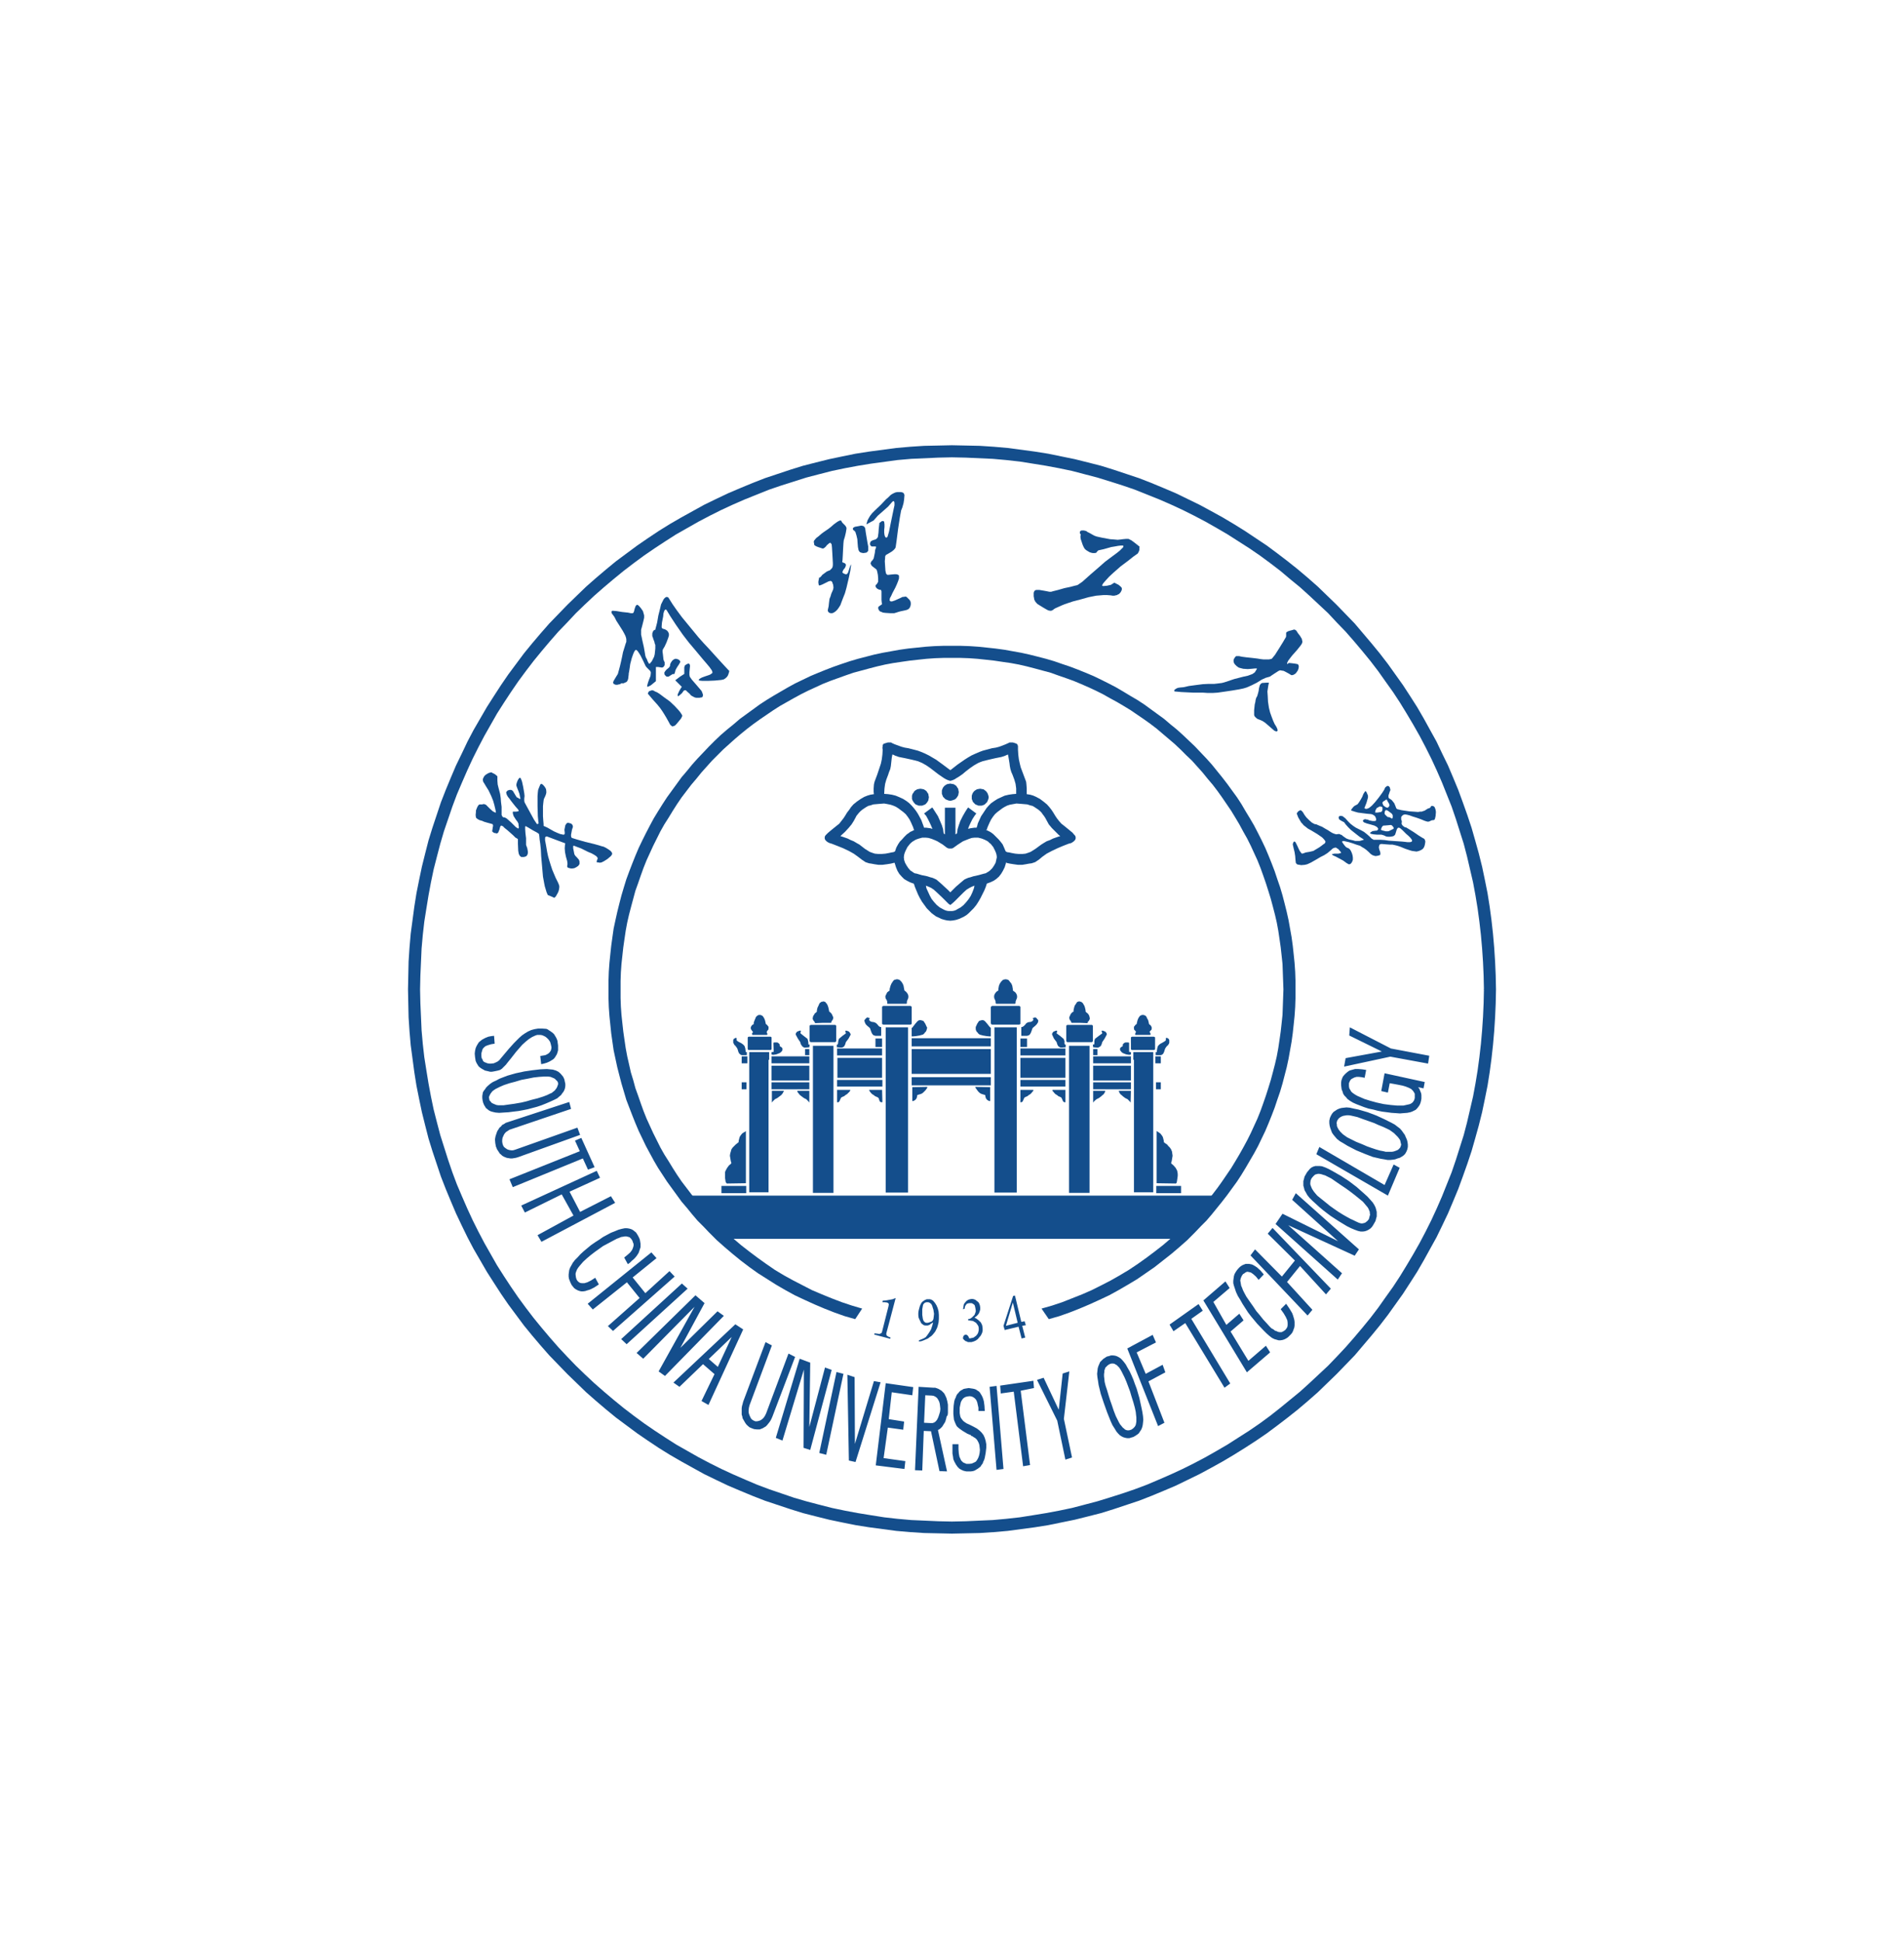 <svg width="154" height="157" viewBox="0 0 154 157" fill="none" xmlns="http://www.w3.org/2000/svg">
<g clip-path="url(#clip0_185_72)" filter="url(#filter0_d_185_72)">
<path d="M41 0H113C131.667 0 141 9.333 141 28V100C141 118.667 131.667 128 113 128H41C22.333 128 13 118.667 13 100V28C13 9.333 22.333 0 41 0Z" fill="white"/>
<path fill-rule="evenodd" clip-rule="evenodd" d="M93.522 80.474H95.526V79.888H93.522V80.474ZM93.547 75.443V79.669L95.11 79.693L95.159 79.644L95.184 79.57L95.208 79.423L95.233 79.254L95.257 79.082V78.911L95.233 78.764L95.208 78.642L95.086 78.422L94.915 78.227L94.769 78.105L94.72 78.032L94.769 77.885L94.842 77.445L94.817 77.275L94.793 77.104L94.72 76.933L94.622 76.786L94.5 76.664L94.402 76.542L94.256 76.444L94.133 76.347V76.248L94.061 75.956L94.011 75.858L93.938 75.76L93.865 75.662L93.767 75.589L93.621 75.492L93.547 75.443ZM93.45 69.972H93.889V69.41H93.45V69.972ZM93.498 72.072H93.889V71.511H93.498V72.072ZM93.474 69.312V69.068H93.571V68.97L93.597 68.775L93.645 68.604L93.694 68.531L93.767 68.458L93.865 68.384L93.962 68.336L94.133 68.238L94.28 68.141L94.304 68.018L94.28 67.945H94.304L94.329 67.92H94.402L94.451 67.945L94.476 67.97L94.524 67.994L94.574 68.091V68.311L94.549 68.384L94.451 68.531L94.378 68.58L94.329 68.653L94.256 68.751L94.207 68.873L94.157 69.044L94.085 69.19L94.036 69.239L93.962 69.288L93.889 69.312H93.474ZM91.471 69.068V69.263L91.349 69.288L91.153 69.263L91.056 69.239L90.933 69.19L90.812 69.142L90.714 69.068L90.665 68.995L90.617 68.946L90.591 68.897V68.775L90.617 68.726L90.665 68.677L90.738 68.629L90.812 68.58V68.458L90.861 68.384L90.958 68.311L91.032 68.287H91.252L91.325 68.311V69.044L91.471 69.068ZM91.447 73.147L91.471 72.195H90.47L90.494 72.218L90.518 72.292L90.567 72.39L90.641 72.488L90.738 72.561L90.812 72.634L91.008 72.78L91.203 72.878L91.373 73.049L91.447 73.147ZM88.418 73.147V72.195H89.42L89.395 72.218L89.371 72.292L89.322 72.39L89.249 72.488L89.151 72.561L89.078 72.634L88.882 72.78L88.687 72.878L88.516 73.024L88.418 73.147ZM88.418 72.072H91.471V71.511H88.418V72.072ZM88.418 71.364H91.471V70.168H88.418V71.364ZM86.196 68.677V68.458H86.122L86.098 68.36V68.165L86.025 67.994L85.732 67.75L85.463 67.555L85.488 67.431L85.512 67.359L85.463 67.334H85.414L85.341 67.359L85.292 67.383L85.218 67.407L85.169 67.456L85.121 67.529L85.097 67.578V67.651L85.244 67.97L85.463 68.262L85.512 68.433L85.585 68.58L85.658 68.629L85.708 68.677L85.805 68.702H85.903L86.196 68.677ZM87.343 64.99H87.442L87.49 65.038L87.563 65.087L87.611 65.161L87.71 65.331L87.758 65.478L87.807 65.698V65.796L87.881 65.869L87.978 65.942L88.052 66.039L88.101 66.137L88.125 66.235L88.149 66.357L88.125 66.43L88.077 66.528L88.002 66.601L87.978 66.674V66.699L87.93 66.723H87.881L87.319 66.699H86.66V66.674L86.635 66.65V66.601L86.562 66.503L86.513 66.43L86.489 66.332V66.235L86.537 66.137L86.587 66.015L86.66 65.917L86.733 65.844L86.831 65.796V65.673L86.88 65.454L86.928 65.306L87.026 65.161L87.075 65.087L87.123 65.014L87.197 64.99L87.27 64.965H87.343V64.99ZM83.558 72.121H82.532V73.123H82.605L82.703 73.073L82.752 72.976L82.825 72.805L82.874 72.732L82.972 72.683L83.094 72.634L83.216 72.536L83.338 72.463L83.436 72.365L83.509 72.268L83.582 72.195V72.145L83.558 72.121ZM88.418 69.972H91.471V69.41H88.418V69.972ZM88.418 69.312H88.76V68.824H88.418V69.312ZM88.418 68.677L88.393 68.458H88.492L88.516 68.36V68.165L88.564 67.994L88.882 67.75L89.151 67.555L89.127 67.431L89.078 67.359H89.102L89.151 67.334H89.2L89.273 67.359L89.322 67.383L89.395 67.407L89.444 67.456L89.493 67.529L89.517 67.578V67.651L89.347 67.97L89.151 68.262L89.102 68.433L89.029 68.58L88.956 68.629L88.882 68.677L88.808 68.702H88.711L88.418 68.677ZM92.375 66.064H92.497L92.57 66.088L92.668 66.137L92.741 66.235L92.766 66.308L92.863 66.479L92.912 66.674L92.936 66.796L92.986 66.845L93.059 66.894L93.107 66.968L93.132 67.016L93.156 67.089V67.163L93.132 67.261L93.01 67.383L92.986 67.431V67.456L93.01 67.48L93.034 67.529L93.059 67.578V67.651L93.034 67.676H91.838L91.814 67.651V67.578L91.862 67.48L91.887 67.456L91.862 67.431V67.383L91.814 67.334L91.74 67.261L91.716 67.163V67.016L91.764 66.968L91.814 66.894L91.862 66.845L91.936 66.796L91.96 66.674L92.009 66.479L92.082 66.308L92.131 66.235L92.204 66.137L92.302 66.088L92.375 66.064ZM91.569 67.823L91.496 67.847L91.471 67.895V68.824L91.496 68.873L91.569 68.897H93.327L93.401 68.873L93.425 68.824V67.895L93.401 67.847L93.327 67.823H91.569ZM91.667 69.068V69.678L91.716 69.703V80.401H93.278V69.068H91.667ZM86.318 66.87L86.294 66.894H86.269L86.244 66.944V68.189L86.269 68.214L86.294 68.238L86.318 68.262H88.321L88.345 68.238L88.369 68.214L88.393 68.189V66.944L88.369 66.894H88.345L88.321 66.87H86.318ZM86.464 80.45H88.125V68.555H86.464V80.45ZM85.145 72.121H86.171V73.123H86.098L86 73.073L85.951 72.976L85.878 72.805L85.829 72.732L85.732 72.683L85.609 72.634L85.488 72.536L85.365 72.463L85.268 72.365L85.194 72.268L85.121 72.195V72.145L85.145 72.121ZM82.532 71.852H86.171V71.315H82.532V71.852ZM82.532 71.144H86.171V69.532H82.532V71.144ZM82.532 69.337H86.171V68.775H82.532V69.337ZM82.532 68.653H83.07V67.97H82.532V68.653ZM82.605 67.041H82.679L82.801 66.968L82.923 66.845L83.02 66.723L83.167 66.65L83.363 66.625L83.436 66.601L83.509 66.552L83.558 66.503L83.582 66.455L83.558 66.381L83.509 66.308L83.558 66.332L83.582 66.308L83.631 66.284L83.729 66.259L83.826 66.308L83.9 66.406L83.973 66.479V66.577L83.948 66.674L83.851 66.821L83.729 66.944L83.582 67.065L83.509 67.139L83.46 67.285L83.387 67.48L83.338 67.578L83.265 67.676L83.167 67.724L83.07 67.75H82.605V67.041ZM81.384 63.182L81.482 63.206L81.555 63.231L81.628 63.304L81.678 63.377L81.799 63.524L81.873 63.695L81.921 63.964V64.085L82.019 64.159L82.117 64.232L82.19 64.329L82.238 64.427L82.263 64.525V64.647L82.238 64.744L82.19 64.843L82.141 64.99V65.111L82.117 65.135L82.093 65.161H80.578L80.554 65.135L80.529 65.111V64.99L80.481 64.843L80.431 64.744L80.407 64.647V64.525L80.431 64.427L80.481 64.329L80.554 64.232L80.627 64.159L80.749 64.085V63.964L80.798 63.695L80.871 63.524L80.969 63.377L81.042 63.304L81.115 63.231L81.189 63.206L81.287 63.182H81.384ZM80.236 65.331H82.434L82.484 65.356L82.508 65.381L82.532 65.405V66.772L82.508 66.821H82.484L82.434 66.845H80.236L80.212 66.821H80.163V66.772L80.138 66.748V65.429L80.163 65.405V65.381L80.212 65.356L80.236 65.331ZM80.431 80.425H82.238V67.065H80.431V80.425ZM80.138 67.798V67.114L80.114 67.089L80.016 66.992L79.845 66.772L79.674 66.577L79.577 66.503L79.454 66.479L79.333 66.503L79.186 66.552L79.039 66.772L78.918 67.041V67.212L78.942 67.309L78.99 67.407L79.063 67.48L79.137 67.578L79.234 67.651L79.504 67.724L79.797 67.774L80.04 67.798H80.138ZM78.868 71.877L80.09 71.901V73.024H80.016L79.869 72.951L79.797 72.878L79.748 72.805L79.723 72.732L79.699 72.658V72.585L79.674 72.536L79.601 72.512L79.43 72.463L79.309 72.414L79.21 72.341L79.113 72.243L79.039 72.145L78.918 71.975L78.868 71.877ZM58.352 80.474H60.355V79.888H58.352V80.474ZM60.33 75.443V79.669L58.791 79.693L58.743 79.644L58.694 79.57L58.67 79.423L58.645 79.254V78.764L58.694 78.642L58.816 78.422L58.962 78.227L59.11 78.105L59.158 78.032L59.11 77.885L59.036 77.445L59.06 77.275L59.11 77.104L59.158 76.933L59.256 76.786L59.378 76.664L59.5 76.542L59.622 76.444L59.744 76.347V76.248L59.817 75.956L59.866 75.858L59.94 75.76L60.013 75.662L60.111 75.589L60.282 75.492L60.33 75.443ZM59.989 69.972H60.453V69.41H59.989V69.972ZM59.989 72.072H60.379V71.511H59.989V72.072ZM60.404 69.312V69.068H60.33L60.306 68.97L60.282 68.775L60.233 68.604L60.184 68.531L60.111 68.458L60.013 68.384L59.94 68.336L59.744 68.238L59.597 68.141L59.573 68.018L59.597 67.945H59.573L59.549 67.92H59.476L59.452 67.945L59.402 67.97L59.353 67.994L59.305 68.091V68.311L59.353 68.384L59.378 68.458L59.452 68.531L59.5 68.58L59.549 68.653L59.622 68.751L59.671 68.873L59.72 69.044L59.793 69.19L59.866 69.239L59.915 69.288L60.013 69.312H60.404ZM62.406 69.068V69.263L62.529 69.288L62.724 69.263L62.822 69.239L62.944 69.19L63.066 69.142L63.164 69.068L63.237 68.995L63.262 68.946L63.286 68.897V68.775L63.262 68.726L63.212 68.677L63.139 68.629L63.066 68.58V68.458L63.017 68.384L62.919 68.311L62.871 68.287H62.626L62.553 68.311L62.577 69.044L62.406 69.068ZM62.431 73.147V72.195H63.408V72.218L63.359 72.292L63.31 72.39L63.237 72.488L63.164 72.561L63.066 72.634L62.871 72.78L62.676 72.878L62.504 73.049L62.431 73.147ZM65.46 73.147V72.195H64.483V72.218L64.507 72.292L64.58 72.39L64.654 72.488L64.727 72.561L64.825 72.634L65.02 72.78L65.216 72.878L65.362 73.024L65.46 73.147ZM62.406 72.072H65.46V71.511H62.406V72.072ZM62.406 71.364H65.46V70.168H62.406V71.364ZM67.682 68.677V68.458H67.755L67.78 68.36L67.805 68.165L67.853 67.994L68.146 67.75L68.415 67.555L68.391 67.431L68.365 67.359L68.415 67.334H68.464L68.537 67.359L68.61 67.383L68.659 67.407L68.708 67.456L68.757 67.529L68.781 67.578L68.806 67.651L68.635 67.97L68.415 68.262L68.365 68.433L68.293 68.58L68.244 68.629L68.17 68.677L68.073 68.702H67.975L67.682 68.677ZM66.558 64.99H66.461L66.388 65.038L66.315 65.087L66.265 65.161L66.192 65.331L66.119 65.478L66.07 65.698V65.796L65.997 65.869L65.899 65.942L65.851 66.039L65.777 66.137L65.752 66.235L65.728 66.357L65.752 66.43L65.802 66.528L65.875 66.601L65.899 66.674V66.699H65.924L65.948 66.723H65.997L66.558 66.699H67.219L67.243 66.674V66.601L67.315 66.503L67.364 66.43L67.39 66.332V66.235L67.34 66.137L67.291 66.015L67.219 65.917L67.144 65.844L67.071 65.796L67.047 65.673L66.999 65.454L66.949 65.306L66.876 65.161L66.803 65.087L66.754 65.014L66.681 64.99L66.608 64.965H66.558V64.99ZM70.319 72.121H71.345L71.37 73.099L71.345 73.123H71.273L71.175 73.073L71.126 72.976L71.077 72.805L71.004 72.732L70.906 72.683L70.784 72.634L70.662 72.536L70.539 72.463L70.442 72.365L70.37 72.268L70.319 72.195L70.295 72.145L70.319 72.121ZM62.406 69.972H65.46V69.41H62.406V69.972ZM65.118 69.312H65.46V68.824H65.118V69.312ZM65.46 68.677L65.484 68.458H65.386V68.36L65.362 68.165L65.313 67.994L64.995 67.75L64.751 67.555V67.431L64.8 67.359H64.775L64.751 67.334H64.678L64.605 67.359L64.555 67.383L64.483 67.407L64.434 67.456L64.384 67.529L64.36 67.578V67.651L64.531 67.97L64.727 68.262L64.775 68.433L64.874 68.58L64.922 68.629L64.995 68.677L65.069 68.702H65.166L65.46 68.677ZM61.503 66.064H61.38L61.307 66.088L61.234 66.137L61.136 66.235L61.112 66.308L61.039 66.479L60.965 66.674V66.796L60.892 66.845L60.819 66.894L60.77 66.968L60.745 67.016L60.721 67.089V67.163L60.77 67.261L60.819 67.334L60.868 67.383L60.892 67.431V67.48L60.843 67.529L60.819 67.578L60.843 67.651V67.676H62.04L62.065 67.651V67.578L62.015 67.48V67.431L62.065 67.334L62.138 67.261L62.162 67.163V67.016L62.114 66.968L62.065 66.894L62.015 66.845L61.942 66.796L61.918 66.674L61.87 66.479L61.796 66.308L61.747 66.235L61.674 66.137L61.576 66.088L61.503 66.064ZM62.333 67.823L62.382 67.847L62.406 67.895V68.824L62.382 68.873L62.333 68.897H60.55L60.502 68.873L60.477 68.824V67.895L60.502 67.847L60.55 67.823H62.333ZM62.211 69.068V69.678L62.162 69.703V80.401H60.599V69.068H62.211ZM67.559 66.87L67.585 66.894H67.609L67.634 66.944V68.189L67.585 68.238L67.559 68.262H65.581L65.533 68.238L65.484 68.189V66.944L65.509 66.894H65.533L65.581 66.87H67.559ZM65.752 80.45H67.414V68.555H65.752V80.45ZM68.757 72.121H67.706V73.123H67.805L67.877 73.073L67.926 72.976L68 72.805L68.049 72.732L68.146 72.683L68.269 72.634L68.391 72.536L68.513 72.463L68.708 72.268L68.757 72.195L68.781 72.145L68.757 72.121ZM67.706 71.852H71.37V71.315H67.706V71.852ZM67.731 71.144H71.345V69.532H67.731V71.144ZM67.706 69.337H71.345V68.775H67.706V69.337ZM70.809 68.653H71.345V67.97H70.809V68.653ZM71.273 67.041H71.199L71.077 66.968L70.98 66.845L70.858 66.723L70.71 66.65L70.539 66.625L70.442 66.601L70.37 66.552L70.319 66.503L70.295 66.455L70.319 66.381L70.37 66.308L70.344 66.332L70.246 66.284L70.149 66.259L70.075 66.308L69.978 66.406L69.929 66.479L69.904 66.528L69.929 66.577L69.953 66.674L70.027 66.821L70.149 66.944L70.295 67.065L70.37 67.139L70.418 67.285L70.49 67.48L70.539 67.578L70.613 67.676L70.71 67.724L70.809 67.75H71.273V67.041ZM72.494 63.182L72.421 63.206L72.323 63.231L72.249 63.304L72.201 63.377L72.103 63.524L72.03 63.695L71.956 63.964V64.085L71.761 64.232L71.712 64.329L71.663 64.427L71.615 64.525V64.647L71.639 64.744L71.712 64.843L71.761 64.99V65.135L71.785 65.161H73.299L73.349 65.135V64.99L73.397 64.843L73.446 64.744L73.47 64.647V64.525L73.446 64.427L73.397 64.329L73.324 64.232L73.251 64.159L73.153 64.085L73.128 63.964L73.079 63.695L73.007 63.524L72.909 63.377L72.836 63.304L72.763 63.231L72.689 63.206L72.616 63.182H72.494ZM73.641 65.331H71.444L71.395 65.356L71.37 65.381L71.345 65.405V66.772L71.37 66.821H71.395L71.444 66.845H73.641L73.69 66.821H73.714L73.739 66.772V65.405L73.714 65.381L73.69 65.356L73.641 65.331ZM71.639 80.425H73.446V67.065H71.639V80.425ZM73.739 67.798V67.114L73.789 67.089L73.862 66.992L74.033 66.772L74.204 66.577L74.301 66.503L74.423 66.479L74.545 66.503L74.692 66.552L74.838 66.772L74.961 67.041L74.985 67.065V67.139L74.961 67.212L74.936 67.309L74.888 67.407L74.814 67.48L74.741 67.578L74.643 67.651L74.375 67.724L74.081 67.774L73.837 67.798H73.739ZM75.01 71.877L73.789 71.901V73.024H73.862L74.008 72.951L74.081 72.878L74.13 72.805L74.155 72.732L74.179 72.658V72.585L74.204 72.536L74.277 72.512L74.448 72.463L74.57 72.414L74.668 72.341L74.765 72.243L74.863 72.145L74.985 71.975L75.01 71.877ZM80.138 67.945H73.739V68.604H80.138V67.945ZM80.138 71.095H73.739V71.755H80.138V71.095ZM80.138 68.824H73.739V70.826H80.138V68.824ZM55.959 80.67H98.359L94.964 84.162H58.474L55.959 80.67Z" fill="#144E8C"/>
<path fill-rule="evenodd" clip-rule="evenodd" d="M73.959 51.092L73.788 51.19L73.617 51.263L73.495 51.361L73.349 51.458L73.128 51.678L72.957 51.873L72.786 52.044L72.64 52.264L72.494 52.533L72.396 52.825L72.323 52.876L72.249 52.9L72.103 52.924L71.883 52.972L71.615 53.021L71.321 53.046H71.028L70.76 53.021L70.539 52.948L70.344 52.876L69.953 52.63L69.514 52.289L69.294 52.166L69.05 52.02L68.806 51.922L68.561 51.8L68.145 51.654L67.975 51.605L68.073 51.507L68.341 51.263L68.635 50.946L68.879 50.652L69.05 50.383L69.196 50.115L69.27 49.968L69.367 49.846L69.489 49.7L69.611 49.577L69.758 49.455L69.904 49.358L70.051 49.26L70.222 49.162L70.417 49.114L70.637 49.04L70.905 49.016L71.199 48.991L71.516 48.967L71.785 49.016L72.03 49.065L72.249 49.138L72.469 49.236L72.664 49.358L72.859 49.505L73.055 49.651L73.25 49.822L73.421 50.041L73.568 50.261L73.69 50.506L73.861 50.897L73.91 51.067L73.959 51.092ZM74.447 47.771L74.594 47.795L74.716 47.819L74.838 47.893L74.936 47.966L75.01 48.088L75.082 48.186L75.106 48.332L75.131 48.454L75.106 48.6L75.082 48.723L75.01 48.845L74.936 48.943L74.838 49.04L74.594 49.138H74.3L74.179 49.089L74.056 49.04L73.959 48.943L73.885 48.845L73.812 48.723L73.764 48.6V48.332L73.812 48.186L73.885 48.088L73.959 47.966L74.056 47.893L74.179 47.819L74.3 47.795L74.447 47.771ZM79.748 51.092L79.82 51.067L79.869 50.897L80.04 50.506L80.163 50.261L80.31 50.041L80.481 49.822L80.675 49.651L80.871 49.505L81.066 49.358L81.262 49.236L81.457 49.138L81.677 49.065L82.214 48.967L82.532 48.991L82.824 49.016L83.094 49.04L83.314 49.114L83.509 49.162L83.68 49.26L83.826 49.358L83.973 49.455L84.12 49.577L84.241 49.7L84.339 49.846L84.437 49.968L84.535 50.115L84.828 50.652L85.072 50.946L85.633 51.507L85.755 51.605L85.584 51.654L85.169 51.8L84.925 51.922L84.657 52.02L84.412 52.166L84.217 52.289L83.753 52.63L83.362 52.876L83.167 52.948L82.947 53.021L82.703 53.046H82.385L82.117 53.021L81.848 52.972L81.628 52.924L81.457 52.9L81.408 52.876L81.335 52.825L81.213 52.533L81.091 52.264L80.92 52.044L80.774 51.873L80.578 51.678L80.358 51.458L80.236 51.361L80.09 51.263L79.748 51.092ZM79.283 47.771L79.405 47.795L79.552 47.819L79.649 47.893L79.748 47.966L79.844 48.088L79.895 48.186L79.943 48.332L79.968 48.454L79.943 48.6L79.895 48.723L79.844 48.845L79.748 48.943L79.649 49.04L79.552 49.089L79.405 49.138H79.137L79.015 49.089L78.893 49.04L78.795 48.943L78.697 48.845L78.648 48.723L78.599 48.6V48.332L78.648 48.186L78.697 48.088L78.795 47.966L78.893 47.893L79.015 47.819L79.137 47.795L79.283 47.771ZM76.865 56.148L76.67 55.952L76.377 55.684L76.059 55.391L75.742 55.122L75.595 55.049L75.424 54.976L75.229 54.926L75.01 54.853L74.545 54.756L74.13 54.633L73.984 54.609L73.861 54.536L73.764 54.463L73.641 54.389L73.47 54.194L73.324 53.974L73.202 53.755L73.128 53.535L73.104 53.315L73.128 53.119L73.177 52.948L73.25 52.777L73.324 52.63L73.397 52.484L73.593 52.24L73.69 52.142L73.812 52.044L73.935 51.971L74.056 51.898L74.179 51.849L74.325 51.8L74.594 51.727H74.887L75.106 51.751L75.351 51.825L75.595 51.922L75.815 52.02L76.255 52.289L76.572 52.533L76.67 52.582L76.744 52.606H76.963L77.06 52.582L77.135 52.533L77.475 52.289L77.891 52.02L78.136 51.922L78.38 51.825L78.599 51.751L78.819 51.727H79.112L79.405 51.8L79.528 51.849L79.649 51.898L79.796 51.971L79.919 52.044L80.016 52.142L80.138 52.24L80.236 52.362L80.334 52.484L80.407 52.63L80.481 52.777L80.554 52.948L80.603 53.119L80.626 53.315L80.529 53.755L80.407 53.974L80.26 54.194L80.064 54.389L79.968 54.463L79.844 54.536L79.723 54.609L79.601 54.633L79.161 54.756L78.722 54.853L78.502 54.926L78.307 54.976L78.136 55.049L77.989 55.122L77.671 55.391L77.33 55.684L77.06 55.952L76.865 56.148ZM77.012 57.662H76.719L76.572 57.638L76.425 57.589L76.279 57.516L76.01 57.369L75.766 57.173L75.547 56.93L75.351 56.685L75.205 56.416L75.082 56.148L74.936 55.831L74.887 55.61L75.082 55.684L75.302 55.781L75.522 55.928L75.766 56.148L76.206 56.563L76.524 56.881L76.719 57.076L76.865 57.173L76.987 57.076L77.207 56.881L77.525 56.563L77.94 56.148L78.184 55.928L78.429 55.781L78.624 55.684L78.819 55.61L78.77 55.831L78.648 56.148L78.526 56.416L78.355 56.685L78.16 56.93L77.94 57.173L77.695 57.369L77.427 57.516L77.305 57.589L77.159 57.638L77.012 57.662ZM76.865 47.355L76.987 47.38L77.135 47.404L77.256 47.477L77.355 47.551L77.427 47.672L77.5 47.771L77.525 47.917L77.55 48.039L77.525 48.186L77.5 48.307L77.427 48.43L77.355 48.527L77.256 48.625L77.135 48.674L76.987 48.723L76.865 48.747L76.719 48.723L76.597 48.674L76.474 48.625L76.377 48.527L76.279 48.43L76.23 48.307L76.181 48.186V47.917L76.23 47.771L76.279 47.672L76.377 47.551L76.474 47.477L76.597 47.404L76.719 47.38L76.865 47.355ZM76.425 49.309V51.458L76.377 51.434L76.328 51.385L76.303 51.239L76.279 51.043L76.181 50.726L76.035 50.383L75.864 49.992L75.644 49.651L75.473 49.382L75.4 49.285L74.741 49.773L74.911 49.968L75.058 50.237L75.205 50.531L75.327 50.799L75.376 50.921L75.424 51.019L75.254 50.97L75.082 50.946L74.911 50.921H74.741L74.691 50.775L74.618 50.579L74.52 50.311L74.35 49.992L74.228 49.773L74.081 49.553L73.91 49.333L73.739 49.138L73.544 48.943L73.324 48.772L73.055 48.6L72.738 48.454L72.444 48.332L72.152 48.258L71.835 48.21L71.516 48.186V48.161L71.54 47.746L71.59 47.38L71.687 47.037L71.835 46.646L71.907 46.426L72.005 46.183L72.054 45.938L72.078 45.719L72.127 45.279L72.176 45.011H72.225L72.421 45.108L72.713 45.206L73.202 45.303L73.764 45.426L74.252 45.548L74.423 45.621L74.594 45.694L74.765 45.792L74.936 45.89L75.254 46.11L75.571 46.353L75.888 46.598L76.206 46.817L76.353 46.916L76.524 47.013L76.694 47.086L76.865 47.136L77.036 47.086L77.207 47.013L77.355 46.916L77.525 46.817L77.843 46.598L78.136 46.353L78.453 46.11L78.77 45.89L78.941 45.792L79.112 45.694L79.283 45.621L79.478 45.548L79.968 45.426L80.505 45.303L80.993 45.206L81.286 45.108L81.506 45.011H81.53L81.579 45.279L81.652 45.719L81.677 45.938L81.725 46.183L81.799 46.426L81.897 46.646L82.043 47.037L82.141 47.38L82.19 47.746V48.186L81.897 48.21L81.579 48.258L81.262 48.332L80.993 48.454L80.675 48.6L80.407 48.772L80.163 48.943L79.968 49.138L79.796 49.333L79.649 49.553L79.504 49.773L79.356 49.992L79.21 50.311L79.088 50.579L79.039 50.775L78.99 50.921H78.819L78.648 50.946L78.477 50.97L78.307 51.019L78.331 50.921L78.38 50.799L78.502 50.531L78.648 50.237L78.819 49.968L78.966 49.773L78.307 49.285L78.233 49.382L78.062 49.651L77.867 49.992L77.671 50.383L77.55 50.726L77.451 51.043L77.427 51.239L77.403 51.385L77.33 51.434L77.28 51.458V49.309H76.425ZM73.91 55.44L74.008 55.732L74.13 56.026L74.252 56.319L74.399 56.611L74.57 56.905L74.961 57.442L75.181 57.662L75.351 57.833L75.547 57.979L75.718 58.102L75.937 58.199L76.133 58.297L76.377 58.37L76.597 58.42L76.865 58.444L77.11 58.42L77.355 58.37L77.574 58.297L77.794 58.199L77.989 58.102L78.184 57.979L78.355 57.833L78.746 57.442L78.966 57.173L79.137 56.905L79.308 56.611L79.454 56.319L79.601 56.026L79.723 55.732L79.82 55.44L80.09 55.342L80.358 55.219L80.578 55.073L80.798 54.877L80.969 54.658L81.115 54.414L81.262 54.121L81.36 53.803V53.755L81.384 53.706V53.755L81.457 53.779L81.677 53.827L81.994 53.877L82.336 53.925H82.679L82.971 53.877L83.24 53.827L83.435 53.803L83.582 53.755L83.729 53.706L83.875 53.607L84.022 53.51L84.315 53.266L84.657 53.021L85.072 52.802L85.536 52.582L85.999 52.386L86.44 52.215L86.635 52.166L86.757 52.093L86.855 52.02L86.928 51.947L86.977 51.873L87.001 51.8V51.678L86.977 51.605L86.928 51.532L86.855 51.458L86.757 51.336L86.464 51.092L86.074 50.775L85.854 50.603L85.658 50.383L85.487 50.164L85.34 49.944L85.194 49.7L85.048 49.48L84.876 49.26L84.681 49.04L84.412 48.82L84.12 48.6L83.802 48.43L83.582 48.332L83.338 48.258L83.044 48.21V47.746L83.02 47.428L82.996 47.208L82.776 46.622L82.556 46.036L82.484 45.743L82.409 45.401L82.361 45.011L82.336 44.62V44.327L82.312 44.253L82.288 44.204L82.263 44.156L82.214 44.132L82.092 44.082L81.921 44.033H81.652L81.555 44.082L81.335 44.18L81.091 44.277L80.822 44.376L80.554 44.448L80.236 44.497L79.869 44.596L79.504 44.692L79.234 44.791L78.893 44.937L78.575 45.083L78.282 45.255L78.014 45.426L77.451 45.817L76.889 46.256H76.841L76.255 45.817L75.718 45.426L75.131 45.083L74.838 44.937L74.496 44.791L74.228 44.692L73.861 44.596L73.47 44.497L73.177 44.448L72.909 44.376L72.64 44.277L72.371 44.18L72.152 44.082L72.078 44.033H71.81L71.639 44.082L71.492 44.132L71.444 44.156L71.419 44.204L71.395 44.253V44.327L71.37 44.472L71.395 44.62L71.37 45.011L71.321 45.401L71.248 45.743L70.955 46.622L70.735 47.208L70.685 47.428L70.662 47.746V48.039L70.685 48.21L70.393 48.258L70.149 48.332L69.904 48.43L69.611 48.6L69.294 48.82L69.025 49.04L68.83 49.26L68.683 49.48L68.512 49.7L68.365 49.944L68.22 50.164L67.877 50.603L67.657 50.775L67.266 51.092L66.973 51.336L66.851 51.458L66.778 51.532L66.729 51.605L66.705 51.678V51.8L66.729 51.873L66.778 51.947L66.851 52.02L66.949 52.093L67.096 52.166L67.266 52.215L67.706 52.386L68.195 52.582L68.659 52.802L69.05 53.021L69.392 53.266L69.709 53.51L69.856 53.607L70.002 53.706L70.149 53.755L70.295 53.803L70.466 53.827L70.735 53.877L71.052 53.925H71.37L71.736 53.877L72.054 53.827L72.249 53.779L72.347 53.755L72.371 53.803L72.469 54.121L72.591 54.414L72.738 54.658L72.933 54.877L73.128 55.073L73.373 55.219L73.617 55.342L73.885 55.44H73.91Z" fill="#144E8C"/>
<path fill-rule="evenodd" clip-rule="evenodd" d="M76.988 20.977L75.888 21.001L73.69 21.1L72.591 21.197L70.442 21.49L69.392 21.66L68.341 21.856L67.291 22.076L66.241 22.345L65.216 22.613L64.214 22.931L63.212 23.248L62.21 23.59L60.257 24.372L59.305 24.787L58.352 25.227L57.424 25.691L56.496 26.179L54.688 27.205L53.809 27.767L52.954 28.329L52.099 28.914L51.269 29.525L50.438 30.16L49.632 30.82L48.851 31.479L48.069 32.163L47.312 32.872L46.579 33.579L45.871 34.337L45.163 35.07L44.479 35.852L43.819 36.634L43.16 37.44L42.525 38.27L41.914 39.099L41.328 39.955L40.766 40.809L40.205 41.688L39.178 43.496L38.691 44.424L38.227 45.352L37.787 46.305L37.372 47.257L36.956 48.234L36.59 49.211L35.906 51.214L35.613 52.215L35.344 53.241L35.075 54.292L34.856 55.342L34.66 56.391L34.489 57.442L34.319 58.517L34.197 59.591L34.099 60.691L34.001 62.889L33.977 63.988V64.012L34.001 65.111L34.099 67.309L34.197 68.409L34.319 69.483L34.489 70.558L34.66 71.608L34.856 72.658L35.075 73.709L35.344 74.759L35.613 75.784L36.248 77.788L36.59 78.789L36.956 79.766L37.372 80.743L37.787 81.695L38.227 82.648L38.691 83.576L39.178 84.504L40.205 86.311L40.766 87.191L41.328 88.046L41.914 88.9L42.525 89.731L43.16 90.562L43.819 91.368L44.479 92.149L45.163 92.93L45.871 93.687L46.579 94.421L47.312 95.129L48.069 95.836L48.851 96.521L49.632 97.181L50.438 97.84L51.269 98.475L52.099 99.085L52.954 99.671L53.809 100.233L54.688 100.795L56.496 101.821L57.424 102.31L58.352 102.773L59.305 103.213L60.257 103.628L61.234 104.043L62.21 104.41L64.214 105.094L65.216 105.386L66.241 105.656L67.291 105.924L68.341 106.144L69.392 106.34L70.442 106.511L71.516 106.681L72.591 106.803L73.69 106.901L75.888 106.999L76.988 107.023L78.111 106.999L80.31 106.901L81.384 106.803L82.484 106.681L83.558 106.511L84.608 106.34L85.658 106.144L86.708 105.924L88.76 105.386L89.786 105.07L90.787 104.752L91.788 104.41L92.766 104.043L93.742 103.628L94.695 103.213L95.648 102.773L96.576 102.31L97.504 101.821L98.408 101.308L99.287 100.795L101.046 99.671L101.901 99.085L102.731 98.475L103.537 97.84L105.149 96.521L105.906 95.836L107.421 94.421L108.128 93.687L108.837 92.93L109.521 92.149L110.181 91.368L110.84 90.562L111.475 89.731L112.061 88.9L112.672 88.046L113.233 87.191L113.771 86.311L114.308 85.408L114.821 84.504L115.309 83.576L115.773 82.648L116.213 81.695L116.628 80.743L117.41 78.789L117.752 77.788L118.069 76.786L118.387 75.784L118.655 74.759L119.144 72.658L119.339 71.608L119.511 70.558L119.656 69.483L119.779 68.409L119.876 67.309L119.95 66.21L119.999 65.111L120.023 64.012H119.999V63.988H120.023L119.999 62.889L119.95 61.79L119.876 60.691L119.779 59.591L119.656 58.517L119.511 57.442L119.339 56.391L119.144 55.342L118.655 53.241L118.387 52.215L118.069 51.214L117.752 50.212L117.41 49.211L116.628 47.257L116.213 46.305L115.773 45.352L115.309 44.424L114.821 43.496L114.308 42.592L113.771 41.688L113.233 40.809L112.672 39.955L112.061 39.099L111.475 38.27L110.84 37.44L110.181 36.634L109.521 35.852L108.837 35.07L108.128 34.337L107.421 33.579L105.906 32.163L105.149 31.479L104.343 30.82L103.561 30.16L102.731 29.525L101.901 28.914L101.046 28.329L99.287 27.205L98.408 26.692L97.504 26.179L96.576 25.691L95.648 25.227L94.695 24.787L93.742 24.372L91.788 23.59L90.787 23.248L89.786 22.931L88.76 22.613L87.734 22.345L86.708 22.076L85.658 21.856L84.608 21.66L83.558 21.49L82.484 21.319L81.384 21.197L80.31 21.1L78.111 21.001L76.988 20.977ZM77.721 36.218H76.279L75.571 36.242L74.863 36.291L74.155 36.364L73.445 36.438L72.762 36.535L71.395 36.78L70.71 36.926L70.051 37.097L69.392 37.268L68.732 37.463L68.073 37.683L67.438 37.904L66.803 38.147L66.192 38.392L65.557 38.66L64.336 39.246L63.75 39.564L63.163 39.906L62.577 40.247L62.015 40.589L61.454 40.956L59.842 42.128L59.329 42.568L58.816 42.983L58.303 43.423L57.815 43.886L57.351 44.351L56.422 45.328L55.983 45.817L55.567 46.329L55.128 46.842L54.347 47.917L53.956 48.454L53.589 49.016L53.222 49.602L52.88 50.163L52.563 50.75L52.246 51.361L51.953 51.947L51.66 52.557L51.391 53.192L51.147 53.803L50.902 54.438L50.658 55.097L50.463 55.732L50.267 56.391L50.096 57.051L49.926 57.735L49.779 58.395L49.632 59.079L49.535 59.762L49.437 60.471L49.364 61.155L49.291 61.863L49.241 62.571L49.217 63.279V64.72L49.241 65.429L49.291 66.137L49.364 66.845L49.437 67.555L49.632 68.921L49.926 70.289L50.096 70.949L50.267 71.608L50.658 72.927L50.902 73.562L51.147 74.197L51.391 74.808L51.66 75.443L51.953 76.053L52.246 76.664L52.563 77.25L52.88 77.836L53.222 78.422L53.956 79.546L55.128 81.158L55.567 81.671L55.983 82.183L56.422 82.697L56.887 83.161L57.351 83.649L57.962 84.26L58.596 84.822L59.256 85.383L59.915 85.921L60.623 86.458L61.307 86.947L62.773 87.874L63.53 88.314L64.287 88.729L65.069 89.096L65.875 89.462L66.681 89.804L67.486 90.121L68.317 90.415L69.172 90.659L69.733 89.804L68.903 89.56L68.097 89.291L67.266 88.974L66.485 88.656L65.679 88.314L64.922 87.923L64.165 87.533L63.407 87.117L62.676 86.678L61.966 86.189L61.283 85.701L60.599 85.188L59.94 84.675L59.28 84.113L58.645 83.551L57.595 82.501L57.156 82.013L56.74 81.549L56.325 81.06L55.91 80.548L55.128 79.522L54.762 78.984L54.42 78.447L54.077 77.885L53.736 77.348L53.418 76.786L52.832 75.614L52.295 74.441L52.051 73.831L51.831 73.22L51.611 72.585L51.391 71.975L51.22 71.34L51.025 70.704L50.877 70.044L50.732 69.41L50.609 68.751L50.512 68.091L50.414 67.407L50.341 66.748L50.267 66.064L50.218 65.381L50.194 64.696V63.304L50.218 62.62L50.267 61.936L50.341 61.252L50.414 60.593L50.512 59.909L50.609 59.25L50.732 58.59L50.877 57.955L51.049 57.296L51.391 56.026L51.611 55.415L51.831 54.78L52.051 54.169L52.295 53.559L52.832 52.386L53.418 51.214L53.736 50.651L54.077 50.115L54.42 49.553L54.762 49.016L55.128 48.478L55.91 47.452L56.325 46.964L56.74 46.451L57.156 45.987L57.595 45.498L58.034 45.059L58.498 44.595L58.986 44.156L59.452 43.74L59.94 43.325L60.452 42.91L60.965 42.519L61.478 42.153L62.553 41.42L63.09 41.078L64.214 40.443L64.8 40.125L65.385 39.833L66.558 39.295L67.169 39.051L68.391 38.611L69.025 38.392L69.661 38.221L70.295 38.049L70.955 37.878L71.59 37.732L72.249 37.61L72.909 37.512L73.593 37.414L74.252 37.341L74.936 37.268L75.619 37.219L76.303 37.195H77.695L78.38 37.219L79.063 37.268L79.748 37.341L80.407 37.414L81.067 37.512L81.75 37.61L82.409 37.732L83.044 37.878L83.704 38.049L84.339 38.221L84.974 38.392L85.585 38.611L86.22 38.831L86.831 39.051L87.416 39.295L88.028 39.564L88.613 39.833L89.199 40.125L89.762 40.443L90.347 40.761L90.885 41.078L91.447 41.42L91.984 41.787L92.521 42.153L93.034 42.519L93.547 42.91L94.524 43.74L95.013 44.156L95.477 44.595L95.941 45.059L96.405 45.498L96.844 45.987L97.26 46.451L97.675 46.964L98.09 47.452L98.481 47.966L98.847 48.478L99.58 49.553L99.922 50.115L100.24 50.651L100.557 51.238L100.874 51.8L101.167 52.386L101.705 53.559L101.949 54.169L102.169 54.78L102.389 55.415L102.584 56.026L102.78 56.661L102.951 57.296L103.122 57.955L103.268 58.59L103.39 59.25L103.488 59.909L103.586 60.593L103.659 61.252L103.732 61.936L103.806 63.988V64.012L103.732 66.064L103.659 66.748L103.586 67.407L103.488 68.091L103.39 68.751L103.268 69.41L103.122 70.044L102.951 70.704L102.78 71.34L102.584 71.975L102.389 72.585L102.169 73.22L101.949 73.831L101.705 74.441L101.167 75.614L100.874 76.2L100.557 76.786L100.24 77.348L99.922 77.885L99.58 78.447L98.847 79.522L98.481 80.034L98.09 80.548L97.675 81.06L97.26 81.549L96.844 82.013L96.405 82.501L95.941 82.941L95.33 83.551L94.719 84.113L94.06 84.675L93.401 85.188L92.717 85.701L92.033 86.189L91.3 86.678L90.567 87.117L89.835 87.533L89.078 87.923L88.296 88.314L87.514 88.656L86.708 88.974L85.903 89.291L85.097 89.56L84.241 89.804L84.828 90.659L85.683 90.415L86.513 90.121L87.319 89.804L88.125 89.462L88.931 89.096L89.713 88.729L90.469 88.314L91.227 87.874L91.959 87.435L93.376 86.458L94.743 85.383L95.403 84.822L96.039 84.26L96.649 83.649L97.113 83.161L97.577 82.697L98.017 82.183L98.847 81.158L99.262 80.621L100.044 79.546L100.411 78.984L100.753 78.422L101.437 77.25L101.754 76.664L102.34 75.443L102.608 74.808L102.854 74.197L103.097 73.562L103.317 72.903L103.537 72.268L103.732 71.608L104.074 70.289L104.221 69.605L104.465 68.238L104.562 67.529L104.636 66.845L104.709 66.137L104.758 65.429L104.782 64.72V63.279L104.758 62.571L104.709 61.863L104.636 61.155L104.562 60.471L104.465 59.762L104.221 58.395L104.074 57.735L103.903 57.051L103.732 56.391L103.537 55.732L103.317 55.097L103.097 54.438L102.854 53.803L102.608 53.192L102.34 52.557L102.048 51.947L101.754 51.361L101.437 50.75L101.094 50.163L100.753 49.602L100.411 49.016L100.044 48.454L99.262 47.38L98.847 46.842L98.017 45.817L97.577 45.328L96.649 44.351L96.161 43.886L95.672 43.423L95.184 42.983L94.671 42.568L94.157 42.128L92.546 40.956L91.984 40.589L91.398 40.247L90.837 39.906L90.25 39.564L89.64 39.246L89.054 38.953L88.443 38.66L87.807 38.392L87.197 38.147L86.562 37.904L85.903 37.683L85.268 37.463L84.608 37.268L83.948 37.097L83.265 36.926L82.605 36.78L81.237 36.535L80.529 36.438L79.845 36.364L79.137 36.291L78.429 36.242L77.721 36.218ZM76.988 20L79.258 20.048L80.383 20.122L81.506 20.22L83.704 20.513L84.778 20.684L86.928 21.124L88.002 21.392L89.054 21.66L90.079 21.979L92.131 22.662L93.132 23.053L94.133 23.468L95.11 23.884L97.016 24.811L97.968 25.325L98.896 25.837L99.8 26.374L100.703 26.936L102.463 28.109L103.317 28.744L104.147 29.378L104.977 30.039L105.784 30.722L106.59 31.431L108.104 32.896L109.57 34.41L110.937 36.023L111.597 36.828L112.256 37.683L113.477 39.394L114.064 40.296L114.626 41.176L115.163 42.103L115.675 43.032L116.189 43.96L116.652 44.937L117.117 45.889L117.532 46.866L117.947 47.868L118.314 48.869L118.679 49.895L119.021 50.921L119.315 51.947L119.607 52.996L119.876 54.072L120.096 55.122L120.316 56.221L120.487 57.296L120.634 58.395L120.756 59.494L120.854 60.617L120.927 61.741L120.976 62.864L121 63.988V64.012L120.976 65.135L120.927 66.259L120.854 67.383L120.756 68.506L120.634 69.605L120.487 70.704L120.316 71.779L120.096 72.878L119.876 73.929L119.607 75.003L119.315 76.053L119.021 77.08L118.679 78.105L118.314 79.131L117.947 80.133L117.532 81.133L117.117 82.111L116.652 83.088L116.189 84.04L115.675 84.968L115.163 85.896L114.626 86.824L114.064 87.703L113.477 88.608L112.256 90.317L111.597 91.173L110.937 91.978L109.57 93.59L108.104 95.104L106.59 96.57L105.784 97.278L104.977 97.962L104.147 98.621L103.317 99.256L102.463 99.892L101.607 100.477L100.703 101.063L99.8 101.625L98.896 102.162L97.968 102.676L97.016 103.189L95.11 104.117L94.133 104.532L93.132 104.947L92.131 105.338L90.079 106.021L89.054 106.34L88.002 106.608L86.928 106.876L84.778 107.316L83.704 107.487L81.506 107.78L80.383 107.878L79.258 107.951L76.988 108L74.741 107.951L73.617 107.878L72.494 107.78L70.295 107.487L69.221 107.316L68.121 107.096L67.071 106.876L65.997 106.608L64.946 106.34L63.92 106.021L61.869 105.338L60.868 104.947L59.866 104.532L58.889 104.117L57.912 103.652L56.96 103.189L56.031 102.676L55.104 102.162L54.176 101.625L53.271 101.063L52.392 100.477L51.538 99.892L49.827 98.621L49.022 97.962L48.217 97.278L47.41 96.57L45.896 95.104L44.43 93.59L43.722 92.784L43.038 91.978L42.379 91.173L41.108 89.462L40.522 88.608L39.936 87.703L39.374 86.824L38.837 85.896L38.299 84.968L37.811 84.04L37.347 83.088L36.884 82.111L36.468 81.133L36.053 80.133L35.662 79.131L34.978 77.08L34.66 76.053L34.392 75.003L34.124 73.929L33.904 72.878L33.684 71.779L33.513 70.704L33.219 68.506L33.122 67.383L33.048 66.259L33 64.012V63.988L33.048 61.741L33.122 60.617L33.219 59.494L33.513 57.296L33.684 56.221L33.904 55.122L34.124 54.072L34.392 52.996L34.66 51.947L34.978 50.921L35.662 48.869L36.053 47.868L36.468 46.866L36.884 45.889L37.347 44.937L37.811 43.96L38.299 43.032L39.374 41.176L39.936 40.296L40.522 39.394L41.108 38.538L42.379 36.828L43.038 36.023L43.722 35.217L44.43 34.41L45.896 32.896L46.652 32.163L47.41 31.431L48.217 30.722L49.022 30.039L49.827 29.378L51.538 28.109L52.392 27.523L53.271 26.936L54.176 26.374L55.104 25.837L56.96 24.811L57.912 24.348L58.889 23.884L59.866 23.468L60.868 23.053L61.869 22.662L63.92 21.979L64.946 21.66L65.997 21.392L67.071 21.124L68.121 20.904L69.196 20.684L70.295 20.513L72.494 20.22L73.617 20.122L74.741 20.048L75.864 20.025L76.988 20Z" fill="#144E8C"/>
<path fill-rule="evenodd" clip-rule="evenodd" d="M40.816 50.946L40.766 50.897L40.669 50.799L40.596 50.775L40.547 50.75L40.498 50.775L40.449 50.872L40.4 51.067L40.327 51.238L40.303 51.312L40.254 51.336L40.23 51.385H40.181L40.059 51.361L39.937 51.336L39.887 51.287L39.839 51.263L39.814 51.214V51.165L39.839 51.019L39.863 50.847L39.887 50.775L39.863 50.702V50.651L39.814 50.628L39.644 50.579L39.374 50.506L39.13 50.432L39.033 50.383L38.959 50.359L38.788 50.311L38.691 50.261L38.618 50.212L38.544 50.164L38.495 50.091L38.471 49.895L38.495 49.651V49.529L38.592 49.285L38.642 49.187L38.691 49.113L38.739 49.065L38.788 49.04H39.008L39.082 49.016H39.178L39.228 49.04L39.301 49.065L39.35 49.113L39.619 49.382L39.863 49.602L39.961 49.651L40.059 49.7H40.107V49.626L40.059 49.406L39.985 49.089L39.887 48.747L39.741 48.381L39.521 47.917L39.277 47.526L39.178 47.355L39.082 47.208L39.057 47.086V46.989L39.106 46.866L39.178 46.745L39.253 46.671L39.35 46.598L39.521 46.501L39.692 46.451H39.765L39.839 46.501L40.034 46.598L40.181 46.72L40.23 46.769V47.111L40.254 47.428L40.327 47.722L40.449 48.186L40.498 48.527L40.522 48.845L40.571 49.236V49.895L40.62 49.992L40.644 50.041L40.742 50.091H40.816L40.962 50.164L41.133 50.311L41.352 50.506L41.548 50.702L41.719 50.872L41.866 50.97L41.914 50.994L41.938 50.97L41.963 50.921V50.847L41.938 50.702V50.603L41.914 50.555L41.866 50.456L41.719 50.261L41.548 49.992L41.499 49.846L41.475 49.724V49.651L41.499 49.626H41.743L41.89 49.602L41.938 49.577L41.963 49.553L41.938 49.505L41.89 49.431L41.694 49.211L41.499 48.967L41.328 48.747L41.206 48.577L41.084 48.43L40.987 48.258L40.937 48.063L40.987 47.99L41.059 47.917L41.133 47.893L41.206 47.868H41.352L41.475 47.941L41.622 48.186L41.694 48.307L41.743 48.381L41.767 48.43L41.818 48.478L41.89 48.503L41.963 48.552L42.037 48.6H42.061L42.086 48.577V48.527L42.061 48.43L42.013 48.186L41.914 47.917L41.818 47.672L41.767 47.526V47.404L41.818 47.232L41.89 47.062L41.988 46.916L42.037 46.891H42.061L42.11 46.916L42.134 46.964L42.184 47.086L42.233 47.232L42.257 47.355L42.306 47.575L42.354 47.843L42.404 48.137L42.427 48.357L42.404 48.577V48.747L42.427 48.869L42.599 49.187L42.892 49.724L43.185 50.261L43.38 50.555L43.429 50.628H43.478L43.526 50.603L43.551 50.579L43.575 50.555L43.551 50.506L43.502 49.992L43.478 49.187V48.357L43.502 48.063L43.526 47.868L43.6 47.672L43.673 47.502L43.697 47.428L43.746 47.404L43.771 47.38H43.819L43.941 47.477L44.064 47.623L44.162 47.795L44.187 47.966V48.112L44.137 48.283L44.064 48.454L43.991 48.6L43.967 48.723L43.941 48.943L43.917 49.187V49.992L43.941 50.335L43.967 50.628V50.775L44.284 50.921L44.797 51.214L45.066 51.336L45.309 51.434L45.432 51.458L45.529 51.483H45.603L45.652 51.458L45.676 51.41V51.312L45.652 51.092L45.7 50.847L45.725 50.726L45.774 50.651L45.823 50.579L45.896 50.531H45.993L46.067 50.555L46.164 50.579L46.213 50.603L46.286 50.677L46.311 50.726L46.335 50.799V50.872L46.262 51.092L46.213 51.361L46.189 51.483V51.605L46.213 51.703L46.262 51.751L46.652 51.873L47.337 52.069L48.045 52.24L48.485 52.362L48.631 52.411L48.826 52.46L49.022 52.557L49.217 52.68L49.388 52.802L49.486 52.924L49.51 52.996V53.071L49.412 53.216L49.12 53.462L48.851 53.632L48.656 53.73L48.509 53.755L48.387 53.73H48.289L48.265 53.706V53.607L48.289 53.559L48.313 53.486L48.338 53.436V53.363L48.289 53.291L48.217 53.216L48.069 53.119L47.849 52.996L47.557 52.875L47.019 52.606L46.628 52.46L46.506 52.411L46.433 52.386H46.384L46.36 52.411V52.582L46.408 52.825L46.457 53.071L46.531 53.192L46.652 53.315L46.824 53.51L46.872 53.657V53.852L46.848 53.901L46.799 53.974L46.751 54.023L46.604 54.121L46.457 54.194L46.311 54.218H46.164L45.969 54.17L45.896 54.121L45.871 54.047L45.896 53.901V53.779L45.871 53.607L45.774 53.266L45.7 52.9L45.676 52.582L45.7 52.264L45.725 52.191L44.235 51.629H44.211L44.137 51.654L44.112 51.678L44.088 51.727V51.947L44.162 52.337L44.259 52.9L44.332 53.241L44.431 53.583L44.552 53.974L44.674 54.34L44.943 54.976L45.138 55.366L45.188 55.488L45.237 55.636V55.757L45.212 55.928L45.163 56.099L45.09 56.246L45.017 56.367L44.968 56.466L44.894 56.538L44.846 56.587H44.797L44.773 56.563L44.552 56.466L44.307 56.367L44.211 56.148L44.137 55.904L44.064 55.66L44.015 55.415L43.917 54.877L43.819 53.755L43.771 53.216L43.746 52.704L43.697 52.215L43.648 51.898L43.624 51.629L43.6 51.458L43.575 51.41L43.429 51.312L43.111 51.141L42.745 50.921L42.525 50.799H42.501L42.477 50.847V51.043L42.501 51.385L42.549 51.776V52.313L42.647 52.582L42.696 52.851V52.972L42.672 53.071L42.623 53.168L42.549 53.241L42.379 53.291H42.158L42.061 53.216L42.013 53.144L41.963 53.046L41.938 52.924L41.914 52.777L41.89 52.215V51.849L41.793 51.776L41.694 51.727L41.499 51.532L41.279 51.336L41.059 51.141L40.816 50.946Z" fill="#144E8C"/>
<path fill-rule="evenodd" clip-rule="evenodd" d="M54.347 38.538L54.151 38.66L54.077 38.709H53.907L53.809 38.611L53.76 38.563L53.736 38.465V38.367L53.785 38.293L53.857 38.196L53.956 38.098L54.053 38.025L54.127 37.951L54.176 37.878L54.2 37.806V37.732L54.224 37.659L54.273 37.561L54.322 37.488L54.395 37.391L54.468 37.341L54.542 37.292L54.615 37.268H54.713L54.786 37.292L54.859 37.317L54.933 37.365L54.982 37.414L55.03 37.512L55.006 37.561L54.908 37.732L54.762 37.951L54.639 38.172L54.591 38.367L54.566 38.417V38.465L54.542 38.489H54.518L54.468 38.513L54.444 38.489L54.347 38.538ZM54.615 39.003L55.006 38.709L55.347 38.489V37.951L55.396 37.806L55.495 37.732L55.64 37.659H55.714L55.763 37.683L55.787 37.732L55.811 37.83L55.787 38.074L55.763 38.343V38.563L55.787 38.709L55.958 38.953L56.276 39.319L56.716 39.833L56.764 39.906L56.837 40.101L56.862 40.199L56.837 40.296V40.321L56.789 40.37L56.74 40.394H56.692L56.569 40.418H56.325L56.202 40.394L56.105 40.346L56.007 40.296L55.886 40.223L55.787 40.101L55.592 39.93L55.47 39.809H55.372L55.323 39.833L55.275 39.881L55.152 40.052L54.957 40.223L54.883 40.272L54.835 40.296L54.811 40.247V40.15L54.933 39.881L55.03 39.71L55.104 39.588L55.152 39.539L54.615 39.003ZM50.853 38.44L50.877 38.343L50.927 38.025L50.976 37.683L51.097 37.219L51.172 36.999L51.245 36.804L51.318 36.658L51.391 36.559H51.489L51.538 36.608L51.586 36.658L51.684 36.804L51.806 36.999L52.026 37.44L52.173 37.756L52.221 37.855L52.295 37.951L52.368 38.025L52.514 38.172L52.588 38.245L52.637 38.343V38.44L52.612 38.66L52.514 38.904L52.417 39.173L52.344 39.441V39.491L52.368 39.515L52.392 39.539L52.417 39.515L52.539 39.466L52.661 39.394L52.93 39.173L53.051 39.075V37.927H53.222L53.541 37.977L53.614 37.951L53.662 37.927L53.712 37.855L53.76 37.781V37.537L53.712 37.463L53.662 37.317L53.638 37.097L53.614 36.877L53.589 36.706V36.608L53.614 36.511L53.687 36.389L53.76 36.267L53.907 35.949L54.053 35.558L54.103 35.388V35.241L54.053 35.118L54.005 35.045L53.932 34.972L53.857 34.923L53.76 34.874L53.662 34.85L53.589 34.825L53.541 34.777L53.517 34.728V34.63L53.541 34.337L53.638 33.848L53.662 33.604L53.712 33.433L53.76 33.336L53.809 33.287H53.857L53.907 33.311L53.932 33.36L53.98 33.433L54.2 33.8L54.664 34.508L55.225 35.314L55.714 35.949L56.251 36.584L56.862 37.317L57.156 37.659L57.399 37.951L57.57 38.196L57.619 38.319V38.417L57.546 38.465L57.448 38.538L57.326 38.587L57.032 38.685L56.764 38.783L56.593 38.88L56.52 38.953V39.003H56.545L56.569 39.027L56.813 39.051H57.252L57.815 39.027L58.327 38.978L58.45 38.953L58.547 38.928L58.62 38.88L58.694 38.831L58.816 38.709L58.889 38.587L58.962 38.367L58.986 38.245L58.865 38.123L58.547 37.781L58.01 37.195L57.302 36.413L56.911 35.998L56.496 35.533L56.056 34.997L55.592 34.434L55.152 33.898L54.737 33.336L54.395 32.847L54.103 32.383L54.053 32.31L54.005 32.285L53.932 32.261L53.857 32.285L53.785 32.334L53.712 32.408L53.662 32.48L53.466 32.872L53.394 33.189L53.321 33.482L53.247 33.775L53.15 34.337L53.003 34.899V34.923H52.978L52.906 34.947L52.856 34.997L52.807 35.07L52.783 35.143L52.759 35.217V35.412L52.783 35.509L52.807 35.533V35.558L52.856 35.705L52.93 35.9L52.954 36.023L53.003 36.144V36.438L52.978 36.682L52.954 36.901L52.906 37.097L52.832 37.244L52.759 37.391L52.685 37.512L52.612 37.586L52.563 37.659H52.514L52.466 37.634L52.441 37.561L52.392 37.488L52.319 37.292L52.246 37.17L52.197 37.024L52.148 36.731L52.075 36.315L51.953 35.778L51.904 35.533L51.855 35.314V34.923L51.953 34.557L52.051 34.166L52.099 33.946V33.751L52.051 33.58L52.002 33.409L51.831 33.164L51.66 32.969L51.586 32.92L51.513 32.896L51.464 32.944L51.416 32.993L51.343 33.189L51.293 33.384L51.245 33.531L51.172 33.58H51.025L50.781 33.531L50.317 33.482L49.877 33.409L49.584 33.384H49.535L49.486 33.409L49.461 33.458V33.482L49.486 33.604L49.584 33.726L49.706 33.898L49.852 34.19L50.072 34.532L50.365 34.997L50.487 35.217L50.585 35.412L50.633 35.558L50.658 35.68V35.9L50.609 36.023L50.512 36.34L50.39 36.731L50.317 37.097L50.243 37.44L50.146 37.855L50.047 38.221L49.974 38.489L49.852 38.685L49.632 39.051L49.608 39.124L49.584 39.173L49.608 39.222V39.271L49.681 39.319L49.803 39.368H49.926L50.023 39.343L50.146 39.319L50.194 39.295L50.243 39.246H50.438L50.537 39.198L50.658 39.149L50.732 39.075L50.805 38.904L50.829 38.709L50.853 38.513V38.44ZM52.392 40.077L52.417 40.028L52.466 39.93L52.514 39.881L52.588 39.858L52.661 39.833L52.734 39.809L52.856 39.833L52.978 39.906L53.15 39.979L53.345 40.101L53.736 40.394L54.176 40.711L54.566 41.078L54.883 41.42L55.006 41.567L55.104 41.713L55.177 41.835V41.908L55.079 42.103L54.835 42.397L54.713 42.544L54.591 42.666L54.468 42.714L54.371 42.739L54.322 42.69L54.248 42.641L54.176 42.544L54.127 42.446L54.005 42.226L53.882 42.007L53.736 41.763L53.565 41.493L53.394 41.249L53.198 41.005L52.783 40.541L52.392 40.077Z" fill="#144E8C"/>
<path fill-rule="evenodd" clip-rule="evenodd" d="M67.12 27.889H67.169L67.194 27.914L67.266 28.011L67.291 28.255L67.315 28.646L67.34 29.086L67.364 29.525V29.697L67.34 29.844L67.291 29.941L67.12 30.112L67.047 30.136L66.876 30.209L66.51 30.478L66.436 30.576L66.363 30.649L66.339 30.674L66.314 30.698H66.29L66.265 30.674L66.241 30.771L66.192 31.015V31.138L66.217 31.259V31.284L66.241 31.333H66.314L66.51 31.259L66.754 31.138L66.998 31.015L67.169 30.967L67.242 30.991L67.315 31.064L67.34 31.162L67.389 31.284L67.413 31.504L67.389 31.651L67.34 31.772L67.242 31.992L67.169 32.237L67.096 32.408L67.071 32.578L67.047 32.773L67.022 33.019L66.973 33.238L66.949 33.36L66.973 33.433L67.022 33.507L67.096 33.555L67.194 33.58H67.291L67.389 33.555L67.511 33.482L67.609 33.409L67.73 33.287L67.853 33.116L67.975 32.92L68.073 32.652L68.195 32.334L68.341 31.967L68.464 31.528L68.659 30.698L68.781 30.112L68.83 29.745V29.623L68.756 29.793L68.635 30.16L68.586 30.307L68.512 30.404L68.464 30.429H68.391L68.317 30.404L68.22 30.356L68.145 30.307V30.234L68.17 30.16L68.22 30.063L68.341 29.916L68.415 29.745V29.648L68.391 29.598L68.341 29.55L68.293 29.525L68.17 29.477L68.121 29.453L68.145 29.281L68.17 28.842L68.195 28.329L68.22 27.914L68.244 27.694L68.341 27.376L68.415 27.059L68.464 26.765V26.668L68.415 26.57L68.365 26.497L68.293 26.423L68.145 26.277L68.073 26.179V26.13L68.024 26.106L68 26.082H67.95L67.829 26.13L67.706 26.204L67.438 26.399L67.218 26.594L66.998 26.765L66.607 27.033L66.412 27.18L66.217 27.352L66.022 27.499L65.899 27.645L65.826 27.743V27.865L65.851 27.962V28.06L65.899 28.085L65.948 28.133L66.045 28.182L66.168 28.231L66.534 28.353L66.632 28.329L66.729 28.255L66.803 28.182L66.876 28.085L67.047 27.938L67.12 27.889ZM69.147 26.961L69.196 27.033L69.221 27.132L69.27 27.279L69.343 27.596L69.367 27.938L69.392 28.231L69.441 28.475L69.489 28.573L69.562 28.646L69.685 28.695L69.831 28.719L70.002 28.695L70.099 28.671L70.174 28.597L70.222 28.524V28.182L70.174 27.938L70.099 27.499L70.026 27.059L69.978 26.717L69.929 26.619L69.856 26.546L69.782 26.521L69.661 26.497L69.416 26.546L69.147 26.594L69.05 26.643L69.001 26.692L68.977 26.741V26.765L69.025 26.864L69.099 26.912L69.147 26.961ZM70.662 26.082L70.075 26.399L70.099 26.302L70.174 26.058L70.27 25.886L70.369 25.715L70.539 25.495L70.76 25.275L71.248 24.811L71.663 24.372L71.859 24.201L72.03 24.03L72.176 23.933L72.323 23.859L72.444 23.81L72.591 23.785H72.859L72.982 23.81L73.079 23.859L73.104 23.908L73.128 23.957L73.153 24.005V24.054L73.128 24.372L73.079 24.689L72.982 25.031L72.884 25.275L72.786 25.813L72.64 26.765L72.518 27.718L72.444 28.231L72.421 28.304L72.347 28.402L72.249 28.5L72.127 28.597L71.883 28.744L71.712 28.842L71.663 28.866L71.615 28.939L71.59 29.012V29.11L71.566 29.378L71.59 29.769L71.615 30.136L71.663 30.356L71.688 30.404L71.736 30.454L71.785 30.478H71.859L72.078 30.454L72.347 30.429H72.494L72.591 30.454L72.64 30.478L72.689 30.503L72.713 30.551V30.771L72.64 30.991L72.542 31.235L72.421 31.504L72.176 31.967L72.078 32.187L71.981 32.358L71.956 32.505V32.554L72.005 32.603L72.054 32.628H72.152L72.371 32.554L72.591 32.456L72.811 32.358L73.006 32.261H73.104L73.202 32.237H73.25L73.324 32.261L73.569 32.505L73.641 32.628L73.665 32.749V32.872L73.641 32.993L73.593 33.116L73.495 33.238L73.349 33.312L73.153 33.36L72.811 33.433L72.64 33.482L72.494 33.531L72.323 33.58H72.005L71.615 33.555L71.419 33.531L71.248 33.458L71.175 33.433L71.125 33.384L71.076 33.312L71.052 33.262L71.028 33.14L71.052 33.067L71.101 33.019L71.175 32.969L71.248 32.92L71.296 32.896L71.345 32.823L71.321 32.749L71.296 32.505V31.822L71.272 31.724L71.248 31.699L71.101 31.674L70.955 31.601L70.881 31.528L70.832 31.455L70.808 31.381L70.832 31.308L70.93 31.21L71.028 31.04V30.771L71.004 30.478L70.955 30.234L70.905 30.063L70.76 29.941L70.564 29.793L70.49 29.721L70.442 29.623L70.417 29.574V29.525L70.442 29.477L70.466 29.403L70.564 29.305L70.662 29.159L70.71 28.939L70.76 28.695L70.784 28.475L70.832 28.329L70.857 28.28V28.206L70.808 28.182H70.49L70.442 28.133L70.393 28.085L70.369 28.011V27.938L70.393 27.84L70.442 27.767L70.564 27.694L70.71 27.645L70.808 27.62L70.881 27.572L70.955 27.499L71.004 27.424L71.052 27.084L71.076 26.741L71.125 26.326V26.277L71.175 26.253L71.296 26.155L71.37 26.13H71.444L71.492 26.155L71.516 26.204L71.54 26.399V26.619L71.516 26.838V27.059L71.54 27.254L71.59 27.4L71.639 27.449L71.688 27.474L71.736 27.449L71.785 27.4L71.907 26.985L72.054 26.253L72.201 25.544L72.298 25.08L72.347 24.86V24.64L72.323 24.567L72.298 24.519H72.249L72.176 24.567L71.835 24.959L71.004 25.691L70.662 26.082Z" fill="#144E8C"/>
<path fill-rule="evenodd" clip-rule="evenodd" d="M87.416 27.205L87.343 27.132V26.985L87.416 26.912L87.49 26.888H87.661L87.758 26.912L87.856 26.936L87.954 27.01L88.149 27.108L88.32 27.205L88.492 27.303L88.687 27.376L89.127 27.474L89.786 27.596L90.128 27.62L90.396 27.645L90.641 27.62L90.812 27.596L91.08 27.571H91.276L91.52 27.694L91.814 27.914L92.058 28.109L92.179 28.206L92.155 28.28V28.451L92.131 28.548L92.082 28.646L92.033 28.744L91.935 28.817L91.691 28.988L91.227 29.354L90.641 29.793L90.055 30.307L89.713 30.625L89.444 30.918L89.273 31.113L89.199 31.21L89.151 31.308V31.358L89.199 31.381H89.297L89.542 31.358L89.859 31.284L90.006 31.186L90.128 31.113L90.274 31.186L90.469 31.284L90.617 31.406L90.714 31.504L90.738 31.577V31.674L90.689 31.797L90.617 31.919L90.567 31.967L90.494 32.041L90.421 32.065L90.347 32.114L90.225 32.139L90.128 32.163H89.981L89.859 32.139L89.542 32.114H89.249L88.956 32.139L88.663 32.163L88.052 32.285L87.441 32.456L86.782 32.628L86.122 32.847L85.829 32.969L85.56 33.091L85.341 33.189L85.194 33.287L85.145 33.335L85.072 33.359L85.023 33.384H84.95L84.803 33.359L84.657 33.287L84.363 33.115L84.046 32.92L83.924 32.847L83.826 32.749L83.729 32.628L83.655 32.48L83.631 32.334L83.607 32.212V31.943L83.631 31.846L83.68 31.772L83.729 31.724L83.826 31.699H84.07L84.217 31.724L84.363 31.748L84.632 31.797L84.877 31.846H85.023L85.194 31.797L85.585 31.699L86.098 31.552L86.562 31.455L86.928 31.358L87.148 31.308L87.538 31.04L88.223 30.429L88.931 29.818L89.371 29.428L89.762 29.134L90.323 28.719L90.567 28.524L90.762 28.329L90.837 28.255L90.861 28.182V28.158L90.837 28.109H90.665L90.445 28.133L90.176 28.182L89.884 28.23L89.273 28.402L88.834 28.5L88.736 28.597L88.663 28.695L88.54 28.719H88.393L88.272 28.695L88.125 28.646L87.881 28.5L87.758 28.402L87.661 28.255L87.563 28.035L87.466 27.743L87.416 27.596L87.392 27.449V27.328L87.416 27.205Z" fill="#144E8C"/>
<path fill-rule="evenodd" clip-rule="evenodd" d="M103.781 35.9L103.464 36.413L103.122 36.95L102.902 37.219L102.854 37.268L102.756 37.292L102.634 37.317H102.193L101.974 37.292L101.681 37.244L101.266 37.195L100.801 37.146L100.435 37.097L100.215 37.048H99.996L99.922 37.097L99.874 37.17L99.825 37.244L99.776 37.341V37.488L99.8 37.586L99.874 37.708L100.02 37.855L100.191 37.977L100.362 38.025L100.557 38.074L100.923 38.098L101.242 38.074L101.486 38.049H101.657V38.098L101.607 38.172L101.534 38.293L101.486 38.367L101.412 38.417L101.314 38.489L101.192 38.538L100.923 38.636L100.582 38.709L99.825 38.904L99.018 39.173L98.823 39.222L98.627 39.247L98.432 39.271L98.212 39.295H97.748L97.284 39.319L96.698 39.394L96.161 39.466L95.721 39.564L95.452 39.588L95.281 39.613L95.159 39.662L95.013 39.759L94.988 39.809L94.964 39.858L94.988 39.881L95.013 39.906L95.55 39.955L96.527 40.003H97.308L97.675 40.028H98.09L98.481 40.003L98.994 39.93L99.653 39.833L100.24 39.734L100.582 39.662L100.826 39.588L101.216 39.418L101.657 39.198L102.048 38.953L102.365 38.807L102.707 38.709L103.073 38.465L103.415 38.245L103.537 38.196L103.683 38.221L103.83 38.245L103.976 38.319L104.246 38.465L104.441 38.587H104.538L104.612 38.563L104.661 38.538L104.782 38.465L104.881 38.343L104.978 38.196L105.027 38.049L105.051 37.904L105.027 37.756L104.978 37.732L104.929 37.683H104.856L104.758 37.659L104.562 37.634L104.343 37.61H104.222L104.196 37.634L104.172 37.659V37.683H104.123L104.099 37.634L104.123 37.561L104.196 37.414L104.343 37.219L104.514 36.999L104.905 36.559L105.198 36.193L105.296 36.047L105.344 35.9L105.296 35.656L105.149 35.412L104.978 35.192L104.856 34.997L104.758 34.923L104.661 34.899L104.514 34.947L104.318 34.997L104.172 35.045L104.099 35.094L104.05 35.118L104.026 35.167V35.436L104.001 35.533L103.952 35.607L103.781 35.9ZM102.634 39.198L102.585 39.418L102.511 39.906L102.536 40.272L102.56 40.736L102.634 41.224L102.731 41.615L102.854 41.958L102.975 42.275L103.097 42.544L103.22 42.739L103.293 42.885L103.341 43.032L103.317 43.105L103.293 43.13H103.195L103.073 43.081L102.341 42.446L102.121 42.299L101.901 42.202L101.706 42.128L101.583 42.031L101.51 41.958L101.462 41.884L101.437 41.811V41.42L101.486 40.956L101.534 40.761L101.558 40.59L101.607 40.418L101.681 40.296L101.754 40.052L101.802 39.858L101.828 39.662L101.877 39.466L101.901 39.394L101.95 39.319L101.998 39.271L102.072 39.222L102.413 39.198H102.634Z" fill="#144E8C"/>
<path fill-rule="evenodd" clip-rule="evenodd" d="M110.889 49.822L110.987 49.846L111.084 49.895L111.157 49.944L111.207 49.992L111.255 50.066L111.28 50.139L111.304 50.212V50.286L111.28 50.359L111.207 50.383H111.011L110.767 50.335L110.596 50.261H110.522L110.449 50.237H110.401L110.326 50.261L110.278 50.286L110.253 50.335L110.229 50.359L110.253 50.408L110.278 50.456L110.351 50.506L110.425 50.531L110.546 50.579L110.816 50.651L111.157 50.75L111.304 50.823L111.402 50.897L111.45 50.97L111.475 51.019L111.45 51.067L111.426 51.117L111.328 51.165H111.23L111.108 51.19H111.035L110.987 51.214L110.913 51.263L110.84 51.312L110.816 51.336V51.361L110.84 51.385L110.864 51.41L110.962 51.434L111.084 51.458L111.353 51.483H111.719L111.817 51.507L111.963 51.556L112.11 51.629L112.256 51.654H112.427L112.598 51.629L112.696 51.605L112.745 51.58L112.794 51.532L112.842 51.483L112.891 51.336L112.965 51.092L113.013 50.994L113.087 50.921H113.161L113.258 50.97L113.429 51.117L113.576 51.263L113.721 51.41L113.917 51.58L114.088 51.751L114.21 51.922V51.996L114.186 52.044L114.137 52.069L114.04 52.093H113.844L113.649 52.069L113.405 52.044L113.062 52.02L112.696 51.996L112.329 51.971L111.988 51.922L111.646 51.898H111.084L111.035 51.849L110.962 51.825L110.816 51.678L110.572 51.458L110.326 51.263L110.107 51.141L109.667 50.921L109.448 50.775L109.228 50.603L109.033 50.408L108.813 50.164L108.69 50.066L108.593 49.992L108.471 49.968H108.397L108.324 49.992L108.275 50.066V50.139L108.324 50.261L108.52 50.383L108.715 50.482L108.837 50.651L109.033 50.872L109.252 51.092L109.496 51.287L109.961 51.654L110.229 51.825L110.302 51.873V51.898L110.229 51.922L110.058 51.971L109.961 51.996H109.619L109.448 51.947L109.106 51.873L108.91 51.8L108.764 51.703L108.593 51.58L108.52 51.507L108.422 51.483L108.348 51.434H108.251L108.08 51.458L107.909 51.41L107.738 51.336L107.542 51.214L107.396 51.117L107.176 50.994L106.932 50.847L106.688 50.75L106.468 50.651L106.321 50.628L106.102 50.506L105.882 50.311L105.662 50.091L105.515 49.895L105.442 49.773L105.368 49.651L105.271 49.553L105.198 49.505L105.125 49.529L105.003 49.602L104.929 49.7L104.881 49.773L105.003 50.091L105.173 50.383L105.247 50.506L105.344 50.603L105.442 50.726L105.54 50.799L105.784 50.994L106.053 51.141L106.541 51.434L106.932 51.703L107.054 51.825L107.152 51.947L107.201 52.02V52.093L107.176 52.142L107.152 52.191L107.078 52.24L107.006 52.289L106.883 52.386L106.712 52.509L106.468 52.656L106.223 52.802L105.906 52.876L105.614 52.924L105.418 52.996L105.32 53.021L105.271 52.996L105.198 52.9L105.125 52.802L105.051 52.656L104.929 52.386L104.808 52.142L104.758 52.069L104.709 52.044H104.661L104.637 52.069L104.587 52.166L104.562 52.264L104.587 52.386L104.637 52.606L104.709 52.9L104.758 53.216L104.782 53.535L104.808 53.755L104.832 53.803L104.856 53.827L104.905 53.877L104.953 53.901L105.1 53.925L105.247 53.95L105.54 53.925L105.735 53.877L106.004 53.755L106.395 53.535L106.81 53.291L107.103 53.144L107.371 52.972L107.689 52.704L107.762 52.63L107.836 52.582L107.909 52.557L107.982 52.533H108.056L108.129 52.582L108.251 52.656L108.348 52.777L108.422 52.851L108.447 52.9L108.471 52.948L108.447 52.972L108.348 52.996L108.251 53.021H107.909L107.836 53.046H107.762L107.738 53.071V53.095L107.836 53.168L108.056 53.266L108.324 53.411L108.642 53.583L108.91 53.779L109.081 53.877H109.155L109.228 53.852L109.301 53.779L109.374 53.657L109.423 53.51V53.339L109.399 53.168L109.35 52.996L109.277 52.825L109.203 52.704L109.106 52.606L109.057 52.582L108.935 52.533L108.837 52.46L108.715 52.313L108.593 52.142L108.568 52.093L108.544 52.069L108.568 52.044V52.02L108.666 51.996L108.788 52.02L109.106 52.093L109.423 52.191L109.692 52.289L110.01 52.386L110.156 52.484L110.326 52.582L110.498 52.704L110.693 52.876L110.864 53.046L111.011 53.144L111.157 53.192L111.255 53.216L111.426 53.192L111.597 53.144L111.646 53.095V52.948L111.622 52.851L111.573 52.728L111.548 52.63L111.524 52.509L111.548 52.386L111.573 52.313L111.622 52.264L111.695 52.24H111.792L112.061 52.264L112.403 52.289H112.622L112.842 52.337L113.038 52.386L113.258 52.46L113.673 52.63L114.04 52.752L114.21 52.802L114.381 52.825L114.577 52.851L114.772 52.802L114.943 52.728L115.089 52.63L115.187 52.484L115.236 52.337L115.26 52.215L115.285 52.044L115.26 51.947L115.236 51.873L115.163 51.8L115.065 51.751L114.748 51.556L114.357 51.287L113.966 51.043L113.721 50.897H113.649L113.576 50.847L113.502 50.799L113.453 50.75L113.405 50.702L113.38 50.628L113.356 50.579L113.38 50.506V50.383L113.331 50.261V50.066L113.38 49.992L113.477 49.895L113.552 49.871L113.624 49.846L113.796 49.871L113.991 49.92L114.259 50.017L114.577 50.115L114.919 50.237L115.212 50.359L115.358 50.408L115.455 50.432H115.554L115.627 50.408L115.774 50.335L115.895 50.311H115.945L116.018 50.286L116.066 50.188L116.116 49.968L116.14 49.651L116.116 49.48L116.066 49.333L116.018 49.236L115.945 49.187L115.871 49.162H115.798L115.749 49.187L115.725 49.211L115.7 49.285L115.627 49.333L115.48 49.382L115.212 49.553L115.114 49.577L114.992 49.626H114.845L114.699 49.651L114.357 49.626L113.991 49.602L113.356 49.505L113.038 49.431L112.989 49.406L112.941 49.358L112.915 49.309L112.891 49.236L112.842 49.114L112.77 48.943L112.672 48.82L112.574 48.699L112.476 48.625L112.354 48.552L112.329 48.527L112.305 48.454V48.307L112.354 48.161L112.379 48.112V48.063L112.427 47.966L112.452 47.893V47.819L112.427 47.746L112.403 47.648L112.354 47.599L112.305 47.551H112.183L112.134 47.599L112.061 47.648L112.012 47.722L111.963 47.843L111.792 48.112L111.524 48.478L111.23 48.845L110.962 49.138L110.816 49.26L110.717 49.333L110.596 49.382L110.498 49.406L110.425 49.382L110.376 49.358L110.351 49.333L110.376 49.285L110.522 48.918L110.62 48.577L110.645 48.478V48.332L110.596 48.21L110.522 48.039L110.473 47.99L110.449 47.966L110.401 47.99L110.376 48.039L110.278 48.186L110.181 48.43L110.058 48.65L109.936 48.845L109.814 49.016L109.692 49.089L109.594 49.138L109.521 49.187L109.448 49.26L109.35 49.382L109.301 49.455L109.277 49.48L109.301 49.529L109.326 49.553L109.423 49.577L109.57 49.626L109.839 49.7L110.205 49.748L110.596 49.797L110.889 49.822ZM111.23 49.7H111.402L111.695 49.651L111.743 49.626L111.792 49.553L111.817 49.48V49.285L111.768 49.236L111.67 49.211H111.573L111.45 49.285L111.353 49.333L111.304 49.431L111.255 49.505L111.23 49.626V49.7ZM111.89 49.114L111.866 49.089L111.841 48.991L111.817 48.943V48.894L111.841 48.845L111.89 48.796L112.012 48.723L112.085 48.674L112.11 48.65H112.159L112.183 48.674L112.207 48.747L112.281 48.869L112.354 48.991L112.379 49.065V49.162L112.354 49.187L112.305 49.26L112.232 49.309L112.134 49.285L112.036 49.236L111.914 49.138L111.89 49.114ZM112.012 49.846L111.988 49.748L112.012 49.602L112.036 49.553L112.085 49.505H112.159L112.256 49.553L112.427 49.676L112.55 49.773L112.598 49.822L112.622 49.871L112.647 49.92V50.091L112.622 50.164L112.598 50.188H112.574L112.55 50.164L112.5 50.139L112.354 50.066H112.256L112.159 49.992L112.012 49.846ZM111.695 51.092L111.719 50.994L111.768 50.872L111.817 50.823L111.841 50.775L111.914 50.75H111.988L112.256 50.726L112.5 50.702L112.598 50.75L112.696 50.872L112.72 50.921V50.994L112.696 51.019L112.647 51.043L112.55 51.092L112.403 51.165L112.354 51.19L112.256 51.214H112.085L111.792 51.141L111.695 51.092Z" fill="#144E8C"/>
<path fill-rule="evenodd" clip-rule="evenodd" d="M58.059 94.517L57.326 93.882L59.182 92.1L58.059 94.517ZM56.862 94.298L57.79 95.104L56.74 97.277L57.302 97.596L60.111 91.489L59.476 91.074L54.469 95.788L54.957 96.13L56.862 94.298ZM53.271 94.884L53.785 95.251L58.547 90.391L58.034 90.024L55.03 92.979L56.985 89.364L56.251 88.729L51.489 93.394L52.026 93.858L56.178 89.657L53.271 94.884ZM50.682 92.686L50.243 92.271L55.152 87.777L55.616 88.193L50.682 92.686ZM49.584 91.612L49.169 91.221L51.733 88.949L50.707 87.679L47.948 89.877L47.532 89.414L52.685 85.261L53.101 85.725L51.172 87.288L52.197 88.558L54.151 86.775L54.566 87.215L49.584 91.612ZM48.143 87.313L48.436 87.85L48.217 87.997L48.021 88.119L47.826 88.217L47.654 88.29L47.483 88.338L47.337 88.388L47.166 88.412H47.019L46.897 88.388L46.751 88.338L46.652 88.29L46.531 88.217L46.433 88.143L46.335 88.022L46.238 87.899L46.164 87.752L46.091 87.582L46.018 87.386L45.993 87.215V87.044L46.018 86.849L46.043 86.678L46.116 86.483L46.213 86.311L46.335 86.092L46.506 85.872L46.726 85.653L46.947 85.408L47.215 85.163L47.507 84.919L47.801 84.675L48.118 84.455L48.46 84.235L48.778 84.016L49.413 83.674L49.731 83.551L50.023 83.429L50.292 83.356L50.537 83.307H50.707L50.878 83.332L51.05 83.38L51.196 83.454L51.318 83.551L51.44 83.649L51.538 83.796L51.636 83.967L51.709 84.113L51.758 84.26L51.806 84.553V84.846L51.758 84.992L51.709 85.139L51.66 85.285L51.586 85.408L51.489 85.554L51.367 85.701L51.245 85.823L51.098 85.945L50.952 86.092L50.781 86.214L50.487 85.677L50.757 85.457L50.977 85.261L51.123 85.066L51.196 84.895L51.245 84.724V84.577L51.196 84.455L51.147 84.308L51.05 84.162L50.927 84.04L50.854 84.016L50.757 83.991L50.658 83.967H50.537L50.414 83.991L50.243 84.016L50.072 84.089L49.877 84.162L49.51 84.357L49.144 84.553L48.778 84.748L48.436 84.992L48.094 85.237L47.777 85.481L47.459 85.749L47.166 86.019L46.872 86.36L46.775 86.483L46.677 86.629L46.628 86.751L46.58 86.873L46.556 86.97V87.069L46.58 87.264L46.628 87.435L46.701 87.557L46.8 87.654L46.921 87.728L47.068 87.752H47.263L47.507 87.679L47.801 87.533L48.143 87.313ZM43.795 84.406L49.755 81.255L49.413 80.718L46.921 81.988L46.067 80.352L48.533 79.228L48.265 78.667L42.158 81.475L42.452 82.038L45.432 80.572L46.384 82.282L43.478 83.869L43.795 84.406ZM46.506 76.224L47.019 76.004L48.094 78.374L47.557 78.569L47.142 77.665L41.475 79.986L41.207 79.35L46.897 77.08L46.506 76.224ZM40.107 76.689L40.205 76.933L40.351 77.153L40.425 77.275L40.522 77.348L40.62 77.445L40.742 77.519L40.987 77.617L41.133 77.641L41.279 77.665H41.427L41.572 77.641L41.719 77.617L41.891 77.568L46.921 75.76L46.701 75.174L41.67 76.957L41.499 77.006H41.328L41.182 76.981L41.035 76.933L40.889 76.835L40.766 76.737L40.693 76.615L40.645 76.469L40.62 76.322V76.175L40.645 76.004L40.718 75.833L40.791 75.687L40.913 75.54L41.06 75.443L41.207 75.345L46.189 73.659L46.043 73.099L40.913 74.783L40.766 74.881L40.62 74.954L40.522 75.076L40.401 75.174L40.327 75.296L40.23 75.443L40.181 75.565L40.083 75.858L40.059 75.98L40.034 76.127L40.059 76.42L40.107 76.689ZM39.546 72.731L39.594 72.976L39.692 73.073L39.741 73.147L39.814 73.195L39.912 73.244L40.034 73.294L40.156 73.343L40.327 73.367H40.718L41.06 73.318L41.598 73.244L42.158 73.147L42.574 73.049L42.989 72.927L43.478 72.805L43.941 72.658L44.259 72.536L44.455 72.438L44.626 72.365L44.747 72.268L44.87 72.17L44.943 72.072L45.017 71.975L45.066 71.877L45.09 71.804L45.138 71.681V71.559L45.09 71.437L44.992 71.34L44.943 71.29L44.87 71.218L44.773 71.169L44.651 71.12L44.528 71.07L44.357 71.046H43.967L43.6 71.07L43.16 71.12L42.672 71.218L42.158 71.315L41.67 71.462L41.207 71.584L40.766 71.73L40.425 71.877L40.23 71.975L40.083 72.048L39.937 72.145L39.814 72.243L39.741 72.341L39.667 72.438L39.619 72.536L39.57 72.634L39.546 72.731ZM39.033 72.976L39.008 72.78V72.609L39.058 72.317L39.13 72.195L39.228 72.072L39.326 71.925L39.448 71.804L39.644 71.633L39.863 71.486L40.132 71.364L40.401 71.218L40.718 71.095L41.035 70.974L41.377 70.875L41.719 70.778L42.404 70.631L43.063 70.534L43.697 70.46L44.235 70.435L44.479 70.46L44.723 70.484L44.968 70.558L45.163 70.655L45.334 70.802L45.481 70.974L45.554 71.07L45.603 71.169L45.652 71.29L45.676 71.413L45.725 71.633V71.804L45.7 71.975L45.652 72.121L45.578 72.268L45.481 72.39L45.383 72.536L45.237 72.658L45.066 72.805L44.821 72.927L44.503 73.073L44.162 73.22L43.795 73.367L43.429 73.489L42.696 73.684L42.33 73.758L41.939 73.83L41.524 73.879L41.133 73.929L40.742 73.953L40.376 73.978L40.083 73.953L39.863 73.904L39.692 73.855L39.546 73.782L39.424 73.684L39.301 73.586L39.228 73.464L39.154 73.343L39.082 73.171L39.033 72.976ZM43.772 70.044L43.697 69.385L43.82 69.361L43.967 69.337L44.112 69.312L44.259 69.239L44.407 69.142L44.503 69.019L44.552 68.946L44.578 68.848L44.601 68.751V68.653L44.552 68.433L44.503 68.262L44.431 68.141L44.357 68.042L44.235 67.92L44.112 67.822L43.967 67.75L43.844 67.7L43.697 67.676H43.453L43.307 67.724L43.038 67.847L42.77 68.018L42.501 68.238L42.233 68.481L41.743 69.044L41.304 69.605L41.084 69.874L40.913 70.094L40.742 70.264L40.596 70.411L40.449 70.509L40.278 70.558L40.059 70.606L39.789 70.655H39.644L39.448 70.606L39.228 70.558L39.008 70.435L38.886 70.362L38.788 70.289L38.691 70.191L38.618 70.069L38.544 69.947L38.471 69.776L38.447 69.63L38.422 69.459L38.397 69.19L38.422 68.97L38.471 68.751L38.544 68.58L38.642 68.409L38.739 68.262L38.862 68.165L38.983 68.066L39.253 67.92L39.497 67.822L39.741 67.774L39.961 67.75L40.01 68.384L39.717 68.433L39.472 68.506L39.277 68.58L39.13 68.701L39.033 68.824L38.983 68.995L38.935 69.166V69.385L38.959 69.556L39.033 69.678L39.082 69.801L39.179 69.874L39.301 69.923L39.424 69.972L39.57 69.996H39.717L39.937 69.972L40.107 69.898L40.254 69.825L40.376 69.728L40.766 69.263L41.157 68.799L41.572 68.336L41.988 67.92L42.208 67.724L42.452 67.554L42.696 67.407L42.965 67.285L43.233 67.212L43.526 67.163H43.844L44.187 67.187L44.307 67.236L44.407 67.309L44.528 67.383L44.626 67.456L44.723 67.529L44.821 67.627L44.894 67.75L44.968 67.871L45.041 68.018L45.09 68.165L45.114 68.36L45.138 68.531V68.921L45.09 69.092L45.041 69.239L44.968 69.361L44.894 69.483L44.797 69.605L44.699 69.678L44.455 69.825L44.235 69.923L43.991 69.996L43.772 70.044ZM112.452 69.435L115.505 69.996L115.602 69.361L112.5 68.775L109.179 67.065L109.13 67.724L111.768 69.019L108.837 69.556L108.715 70.24L112.452 69.435ZM115.236 71.486L111.988 70.778L111.719 72.218L112.256 72.341L112.403 71.584L112.696 71.633L113.087 71.706L113.453 71.779L113.697 71.852L113.942 71.95L114.137 72.048L114.21 72.121L114.284 72.195L114.333 72.268L114.381 72.341L114.43 72.438V72.78L114.381 72.951L114.284 73.099L114.21 73.171L114.137 73.22L114.04 73.269L113.942 73.294L113.721 73.343L113.502 73.391H113.014L112.476 73.343L111.914 73.269L111.353 73.147L110.816 73L110.351 72.854L109.961 72.683L109.79 72.609L109.619 72.512L109.472 72.414L109.375 72.341L109.277 72.243L109.228 72.145L109.179 72.072L109.13 71.975L109.106 71.828V71.584L109.155 71.462L109.203 71.364L109.277 71.266L109.399 71.193L109.545 71.12L109.716 71.07H109.912L110.131 71.095L110.376 71.144L110.498 70.509L110.181 70.46L109.887 70.435H109.594L109.326 70.509L109.155 70.558L109.008 70.655L108.862 70.778L108.74 70.899L108.617 71.046L108.544 71.218L108.495 71.364L108.471 71.535V71.73L108.495 71.925L108.52 72.097L108.593 72.268L108.642 72.438L108.74 72.585L108.862 72.707L108.984 72.854L109.179 73L109.423 73.147L109.692 73.269L110.326 73.514L110.693 73.635L111.06 73.709L111.426 73.806L111.792 73.879L112.183 73.929L112.55 73.978L112.891 74.001L113.233 74.026L113.526 74.001L113.82 73.978L114.064 73.929L114.21 73.879L114.357 73.806L114.503 73.734L114.626 73.611L114.723 73.489L114.821 73.343L114.894 73.171L114.943 72.976L114.967 72.829V72.536L114.943 72.39L114.894 72.268L114.845 72.145L114.796 72.024L114.699 71.901L115.139 71.999L115.236 71.486ZM112.574 77.128H112.085L111.89 77.08L111.622 77.03L111.28 76.933L110.913 76.81L110.572 76.689L110.181 76.518L109.692 76.322L108.959 75.955L108.617 75.711L108.397 75.492L108.251 75.296L108.153 75.101L108.129 75.003V74.905L108.104 74.808L108.129 74.71L108.153 74.612L108.202 74.539L108.251 74.465L108.324 74.392L108.422 74.32L108.52 74.27L108.642 74.222L108.788 74.197L108.935 74.173H109.081L109.252 74.197L109.472 74.246L109.79 74.32L110.254 74.49L110.742 74.661L111.157 74.808L111.475 74.954L111.841 75.101L112.159 75.247L112.403 75.369L112.746 75.614L112.965 75.833L113.062 75.931L113.136 76.029L113.209 76.127L113.258 76.224L113.282 76.346L113.306 76.443L113.331 76.542L113.306 76.639L113.282 76.713L113.233 76.81L113.161 76.884L113.087 76.957L112.99 77.006L112.867 77.054L112.72 77.104L112.574 77.128ZM113.82 76.957L113.747 77.128L113.649 77.299L113.526 77.421L113.381 77.519L113.209 77.617L113.038 77.665L112.842 77.738L112.672 77.763L112.452 77.788H112.232L111.963 77.738L111.67 77.69L111.035 77.543L110.717 77.421L110.401 77.299L109.692 77.006L108.984 76.639L108.666 76.443L108.373 76.274L108.129 76.078L107.982 75.907L107.86 75.76L107.738 75.589L107.665 75.394L107.592 75.198L107.542 75.003L107.518 74.808V74.612L107.566 74.392L107.641 74.222L107.738 74.05L107.86 73.904L108.007 73.806L108.153 73.709L108.324 73.635L108.495 73.586L108.69 73.562L108.91 73.538L109.179 73.562L109.496 73.635L109.863 73.709L110.621 73.929L111.328 74.197L111.963 74.49L112.55 74.783L112.818 74.93L113.038 75.101L113.233 75.247L113.381 75.418L113.502 75.589L113.625 75.76L113.697 75.931L113.796 76.151L113.844 76.346L113.869 76.542V76.737L113.82 76.957ZM106.712 76.737L106.468 77.323L112.256 80.67L113.209 78.422L112.72 78.154L111.988 79.814L106.712 76.737ZM110.717 82.574L110.767 82.379L110.816 82.208L110.792 82.086V81.988L110.742 81.867L110.693 81.744L110.621 81.622L110.376 81.329L110.23 81.158L109.961 80.938L109.57 80.621L109.155 80.303L108.813 80.059L108.447 79.814L108.056 79.546L107.665 79.278L107.176 79.033L107.006 78.984L106.859 78.935L106.712 78.911H106.59L106.492 78.935L106.395 78.96L106.321 79.009L106.199 79.13L106.077 79.278L106.004 79.449L105.98 79.644V79.742L106.004 79.839L106.102 80.084L106.175 80.205L106.273 80.352L106.395 80.499L106.541 80.67L106.81 80.889L107.176 81.182L107.566 81.5L107.909 81.744L108.227 81.964L108.617 82.208L108.959 82.403L109.228 82.55L109.448 82.648L109.692 82.769L109.912 82.868L110.082 82.917H110.205L110.302 82.892L110.401 82.868L110.473 82.819L110.596 82.721L110.717 82.574ZM111.157 82.892L111.06 83.063L110.962 83.209L110.84 83.332L110.693 83.429L110.546 83.503L110.401 83.551L110.23 83.576H110.058L109.839 83.527L109.57 83.429L109.277 83.307L108.935 83.136L108.251 82.721L107.616 82.306L107.322 82.086L107.006 81.842L106.712 81.597L106.419 81.329L106.15 81.084L105.906 80.841L105.735 80.621L105.614 80.401L105.515 80.229L105.467 80.034L105.418 79.864V79.497L105.467 79.326L105.515 79.13L105.614 78.96L105.711 78.789L105.833 78.642L105.955 78.496L106.077 78.398L106.224 78.325L106.395 78.276H106.736L106.932 78.3L107.201 78.398L107.47 78.52L107.787 78.691L108.471 79.082L109.106 79.497L109.716 79.961L110.326 80.499L110.596 80.743L110.84 81.011L111.035 81.231L111.157 81.427L111.255 81.622L111.304 81.793L111.353 81.988V82.354L111.304 82.525L111.255 82.721L111.157 82.892ZM109.57 85.529L104.196 83.063L108.544 86.947L108.202 87.459L103.17 82.965L103.732 82.135L108.227 84.357L104.514 81.011L104.808 80.474L109.912 85.017L109.57 85.529ZM107.641 88.193L102.927 83.283L102.536 83.747L104.734 85.921L103.683 87.215L101.51 85.017L101.143 85.505L105.76 90.366L106.15 89.902L104.099 87.654L105.149 86.36L107.25 88.656L107.641 88.193ZM103.586 89.853L103.83 90.195L104.001 90.488L104.123 90.757L104.147 90.952V91.147L104.123 91.294L104.05 91.416L103.952 91.538L103.806 91.636L103.659 91.709H103.488L103.366 91.685L103.268 91.636L103.122 91.588L103 91.489L102.829 91.392L102.682 91.245L102.463 91.001L102.169 90.683L101.877 90.317L101.607 89.999L101.363 89.633L101.07 89.218L100.801 88.828L100.631 88.51L100.533 88.314L100.46 88.119L100.386 87.947L100.362 87.802L100.337 87.654L100.313 87.533L100.337 87.435L100.362 87.337L100.435 87.166L100.533 87.02L100.655 86.947L100.753 86.873L100.875 86.824L101.021 86.849L101.192 86.897L101.363 87.02L101.583 87.215L101.802 87.483L102.218 87.044L101.949 86.727L101.681 86.483L101.534 86.385L101.412 86.311L101.266 86.238L101.143 86.214L101.021 86.189H100.753L100.508 86.287L100.386 86.36L100.289 86.434L100.167 86.556L100.044 86.702L99.947 86.849L99.849 87.02L99.8 87.191L99.776 87.362L99.751 87.557V87.752L99.8 87.947L99.874 88.167L99.971 88.461L100.118 88.779L100.313 89.096L100.508 89.438L100.728 89.78L100.948 90.121L101.192 90.439L101.681 91.025L102.193 91.563L102.438 91.807L102.658 92.002L102.877 92.173L103.073 92.271L103.244 92.32L103.415 92.369H103.561L103.732 92.344L103.879 92.295L104.026 92.222L104.172 92.124L104.417 91.88L104.514 91.759L104.587 91.612L104.637 91.465L104.685 91.342L104.709 91.172V90.879L104.685 90.707L104.637 90.536L104.587 90.366L104.514 90.171L104.294 89.804L104.026 89.414L103.586 89.853ZM100.851 94.958L97.332 89.144L99.116 87.606L99.457 88.143L98.139 89.267L99.189 91.122L100.24 90.219L100.582 90.757L99.532 91.66L100.973 94.029L102.389 92.808L102.731 93.346L100.851 94.958ZM94.915 91.636L95.868 90.977L99.042 96.203L99.506 95.861L96.356 90.634L97.284 89.975L96.942 89.438L94.597 91.098L94.915 91.636ZM93.669 99.305L91.177 93.028L93.23 91.929L93.498 92.54L91.936 93.346L92.668 95.08L94.036 94.347L94.256 94.958L92.888 95.69L94.182 99.036L93.669 99.305ZM91.496 99.598L91.325 99.647H91.177L91.081 99.622L90.982 99.573L90.909 99.501L90.812 99.427L90.714 99.305L90.591 99.158L90.494 98.987L90.396 98.792L90.25 98.499L90.079 98.059L89.933 97.62L89.786 97.205L89.664 96.814L89.542 96.399L89.42 96.032L89.347 95.739L89.322 95.495L89.297 95.275V95.104L89.322 94.933V94.811L89.371 94.689L89.395 94.592L89.469 94.517L89.59 94.396L89.737 94.298L89.884 94.249H90.055L90.152 94.273L90.226 94.322L90.323 94.372L90.421 94.469L90.518 94.567L90.617 94.713L90.714 94.884L90.958 95.373L91.105 95.715L91.398 96.496L91.52 96.912L91.667 97.376L91.788 97.815L91.862 98.157L91.887 98.401L91.911 98.596V98.939L91.887 99.085L91.862 99.207L91.814 99.305L91.764 99.378L91.642 99.501L91.496 99.598ZM91.667 100.185L91.838 100.087L91.984 99.989L92.107 99.892L92.204 99.745L92.302 99.598L92.375 99.427L92.424 99.232L92.448 99.036L92.473 98.792L92.448 98.499L92.4 98.181L92.326 97.815L92.155 97.033L91.936 96.276L91.788 95.886L91.667 95.544L91.52 95.202L91.373 94.884L91.203 94.592L91.056 94.322L90.909 94.127L90.762 93.956L90.641 93.834L90.494 93.737L90.347 93.662L90.201 93.614L90.031 93.59H89.859L89.713 93.639L89.517 93.687L89.371 93.785L89.224 93.882L89.102 94.005L88.98 94.127L88.907 94.298L88.834 94.469L88.784 94.64L88.76 94.86L88.736 95.08L88.76 95.348L88.808 95.641L88.858 95.983L89.029 96.691L89.273 97.424L89.542 98.181L89.835 98.915L89.981 99.232L90.152 99.501L90.299 99.745L90.446 99.916L90.567 100.038L90.714 100.136L90.861 100.209L91.032 100.257L91.177 100.282H91.349L91.496 100.233L91.667 100.185ZM85.512 98.865L86.171 102.016L86.708 101.845L86.049 98.719L86.489 94.884L85.951 95.055L85.633 97.986L84.412 95.397L83.875 95.568L85.512 98.865ZM80.944 96.667L80.896 96.032L83.582 95.641L83.631 96.228L82.557 96.447L83.314 102.455L82.752 102.553L81.994 96.521L80.944 96.667ZM81.164 102.773L80.603 96.056L80.041 96.13L80.603 102.846L81.164 102.773ZM74.741 99.036L74.838 96.814L75.376 96.838L75.522 96.862L75.669 96.936L75.791 97.033L75.888 97.18L75.962 97.327L76.01 97.497L76.035 97.692L76.059 97.913L76.035 98.133L75.962 98.377L75.888 98.596L75.791 98.792L75.693 98.915L75.571 99.012L75.424 99.061H75.254L74.741 99.036ZM76.597 102.969L75.864 99.622L75.962 99.573L76.059 99.501L76.133 99.427L76.206 99.354L76.45 98.963L76.524 98.719L76.573 98.499L76.621 98.475L76.645 98.426L76.67 98.255V97.572L76.621 97.302L76.549 97.033L76.426 96.765L76.353 96.642L76.255 96.546L76.158 96.447L76.035 96.374L75.913 96.301L75.791 96.252L75.644 96.203H75.498L74.301 96.13L74.008 102.872L74.595 102.896L74.716 99.696L75.302 99.721L75.986 102.945L76.597 102.969ZM70.833 102.481L71.639 95.836L73.862 96.154L73.789 96.814L72.127 96.57L71.883 98.743L73.128 98.939L73.055 99.598L71.81 99.427L71.468 101.894L73.226 102.138L73.153 102.773L70.833 102.481ZM69.148 100.747L69.123 95.348L68.537 95.153L68.659 102.09L69.196 102.211L71.224 95.763L70.686 95.666L69.148 100.747ZM66.827 101.625L68.22 95.08L67.658 94.933L66.265 101.479L66.827 101.625ZM64.995 101.063L65.02 94.738L63.286 100.477L62.749 100.257L64.678 93.858L65.533 94.176L65.46 99.378L66.729 94.567L67.267 94.762L65.533 101.235L64.995 101.063ZM61.21 99.573H61.454L61.576 99.525L61.699 99.476L61.82 99.402L61.942 99.33L62.04 99.232L62.138 99.11L62.236 98.987L62.333 98.841L62.406 98.695L62.48 98.523L64.311 93.712L63.774 93.443L61.967 98.279L61.87 98.475L61.771 98.621L61.65 98.743L61.503 98.841L61.356 98.89L61.234 98.915H61.087L60.965 98.865L60.843 98.792L60.745 98.695L60.672 98.548L60.599 98.377L60.55 98.206V98.01L60.575 97.815L60.623 97.62L62.431 92.784L61.918 92.515L60.111 97.327L60.062 97.522L60.013 97.692L59.989 97.864V98.377L60.037 98.523L60.062 98.67L60.159 98.841L60.257 99.012L60.355 99.158L60.477 99.28L60.623 99.402L60.795 99.476L60.99 99.549L61.21 99.573ZM79.65 98.084H79.137V97.815L79.039 97.376L78.966 97.205L78.868 97.082L78.746 96.985L78.599 96.912L78.429 96.887L78.233 96.912L78.062 96.961L77.916 97.058L77.818 97.18L77.721 97.352L77.671 97.572L77.623 97.815V98.255L77.647 98.401L77.671 98.523L77.721 98.646L77.867 98.841L77.94 98.915L78.038 98.987L78.184 99.085L78.404 99.183L78.599 99.28L78.746 99.354L79.015 99.501L79.234 99.671L79.406 99.842L79.552 100.038L79.65 100.257L79.723 100.502L79.772 100.77V101.063L79.723 101.479L79.65 101.87L79.601 102.04L79.528 102.187L79.478 102.334L79.382 102.455L79.309 102.578L79.186 102.676L79.088 102.749L78.966 102.822L78.844 102.896L78.698 102.945L78.526 102.969H78.16L77.94 102.92L77.769 102.846L77.598 102.749L77.452 102.602L77.33 102.431L77.208 102.211L77.11 101.992L77.085 101.796L77.037 101.528V100.77H77.525V101.161L77.55 101.503L77.598 101.772L77.696 101.992L77.745 102.09L77.818 102.162L77.891 102.236L77.989 102.285L78.062 102.309L78.16 102.358H78.404L78.599 102.334L78.77 102.26L78.918 102.187L79.015 102.065L79.113 101.894L79.186 101.699L79.234 101.479L79.258 101.235L79.234 101.015L79.21 100.82L79.162 100.672L79.088 100.527L79.015 100.404L78.893 100.282L78.77 100.209L78.624 100.112H78.575L78.526 100.038L78.404 99.989L78.233 99.916L77.867 99.696L77.623 99.525L77.501 99.427L77.378 99.305L77.305 99.158L77.232 98.987L77.159 98.792L77.135 98.573L77.11 98.328V98.059L77.135 97.644L77.183 97.302L77.232 97.132L77.305 96.985L77.355 96.838L77.428 96.717L77.525 96.618L77.598 96.521L77.721 96.423L77.818 96.374L77.94 96.301L78.062 96.276L78.355 96.228L78.502 96.252L78.673 96.276L78.795 96.301L78.942 96.35L79.039 96.423L79.162 96.496L79.258 96.594L79.333 96.717L79.406 96.838L79.478 96.985L79.528 97.132L79.577 97.302L79.626 97.668L79.65 98.084Z" fill="#144E8C"/>
<path fill-rule="evenodd" clip-rule="evenodd" d="M78.014 89.828L78.038 89.707L78.062 89.609L78.111 89.535L78.16 89.462L78.209 89.414L78.282 89.389L78.38 89.364H78.575L78.648 89.389L78.722 89.438L78.795 89.487L78.844 89.56L78.868 89.657L78.893 89.78L78.918 89.926V90.048L78.868 90.195L78.819 90.317L78.722 90.415L78.624 90.512L78.526 90.586L78.429 90.635L78.307 90.659V90.757L78.526 90.781L78.698 90.806L78.819 90.879L78.942 90.952L79.015 91.05L79.088 91.147L79.137 91.245L79.161 91.368V91.563L79.137 91.66L79.113 91.759L79.063 91.856L78.99 91.954L78.918 92.027L78.844 92.076L78.746 92.149L78.648 92.173L78.526 92.198L78.404 92.222L78.307 92.027L78.233 91.954L78.184 91.929L78.111 91.904L78.038 91.929L77.965 91.978L77.916 92.051L77.891 92.149V92.247L77.94 92.295L78.014 92.369L78.111 92.442L78.209 92.466L78.282 92.515H78.575L78.746 92.466L78.918 92.393L79.088 92.271L79.21 92.124L79.333 91.978L79.43 91.783L79.478 91.612V91.416L79.454 91.221L79.43 91.122L79.333 90.927L79.258 90.854L79.161 90.757L79.063 90.683L78.966 90.61L78.819 90.536L79.015 90.391L79.161 90.219L79.234 90.048L79.283 89.877V89.731L79.258 89.56L79.21 89.414L79.137 89.291L79.015 89.194L78.893 89.096L78.77 89.047L78.624 89.023L78.453 89.047L78.307 89.096L78.16 89.194L78.038 89.34L77.965 89.438L77.94 89.56L77.916 89.707L77.891 89.853L78.014 89.828ZM75.4 89.584L75.327 89.438L75.205 89.34L75.156 89.316L75.083 89.291H74.936L74.838 89.316L74.79 89.34L74.716 89.414L74.668 89.487L74.643 89.584L74.618 89.731L74.595 89.853V90.317L74.643 90.635L74.692 90.781L74.765 90.879L74.838 90.927L74.887 90.952H75.058L75.205 90.903L75.351 90.854L75.449 90.757L75.473 90.707L75.498 90.635L75.522 90.463L75.547 90.219L75.522 90.073L75.498 89.902L75.449 89.755L75.4 89.584ZM74.325 92.466V92.369L74.52 92.295L74.692 92.222L74.863 92.124L74.985 91.978L75.156 91.733L75.302 91.489L75.4 91.197L75.473 90.927L75.302 91.025L75.181 91.122L75.107 91.147L75.034 91.173H74.838L74.716 91.147L74.618 91.074L74.52 91.001L74.448 90.854L74.375 90.707L74.3 90.536L74.276 90.341V90.146L74.3 89.975L74.35 89.78L74.399 89.609L74.472 89.438L74.545 89.316L74.618 89.243L74.716 89.169L74.79 89.12L74.961 89.047H75.205L75.302 89.071L75.4 89.12L75.473 89.169L75.619 89.34L75.742 89.535L75.839 89.755L75.913 90.024L75.938 90.317V90.635L75.913 90.927L75.839 91.221L75.791 91.368L75.718 91.513L75.644 91.66L75.547 91.783L75.449 91.904L75.327 92.027L75.181 92.124L75.058 92.222L74.887 92.295L74.716 92.369L74.52 92.442L74.325 92.466ZM71.321 91.759L71.272 91.783L71.248 91.807L71.199 91.832L71.125 91.856L70.955 91.832L70.735 91.807L70.71 91.904L72.005 92.247L72.03 92.149L71.859 92.076L71.736 92.002L71.712 91.954L71.688 91.904V91.807L72.444 88.949L72.201 89.047L71.931 89.096L71.663 89.144L71.395 89.169L71.37 89.291H71.566L71.761 89.316L71.835 89.364L71.883 89.414V89.511L71.859 89.633L71.321 91.759ZM82.312 90.952L81.921 89.316L81.36 91.197L82.312 90.952ZM82.093 88.754L82.605 90.879L82.874 90.83L82.972 91.147L82.679 91.197L82.923 92.149L82.629 92.222L82.385 91.269L81.262 91.538L81.164 91.197L81.945 88.779L82.093 88.754Z" fill="#144E8C"/>
</g>
<defs>
<filter id="filter0_d_185_72" x="0" y="0" width="154" height="157" filterUnits="userSpaceOnUse" color-interpolation-filters="sRGB">
<feFlood flood-opacity="0" result="BackgroundImageFix"/>
<feColorMatrix in="SourceAlpha" type="matrix" values="0 0 0 0 0 0 0 0 0 0 0 0 0 0 0 0 0 0 127 0" result="hardAlpha"/>
<feOffset dy="16"/>
<feGaussianBlur stdDeviation="6.5"/>
<feColorMatrix type="matrix" values="0 0 0 0 0 0 0 0 0 0 0 0 0 0 0 0 0 0 0.03 0"/>
<feBlend mode="normal" in2="BackgroundImageFix" result="effect1_dropShadow_185_72"/>
<feBlend mode="normal" in="SourceGraphic" in2="effect1_dropShadow_185_72" result="shape"/>
</filter>
<clipPath id="clip0_185_72">
<rect width="128" height="128" fill="white" transform="translate(13)"/>
</clipPath>
</defs>
</svg>
